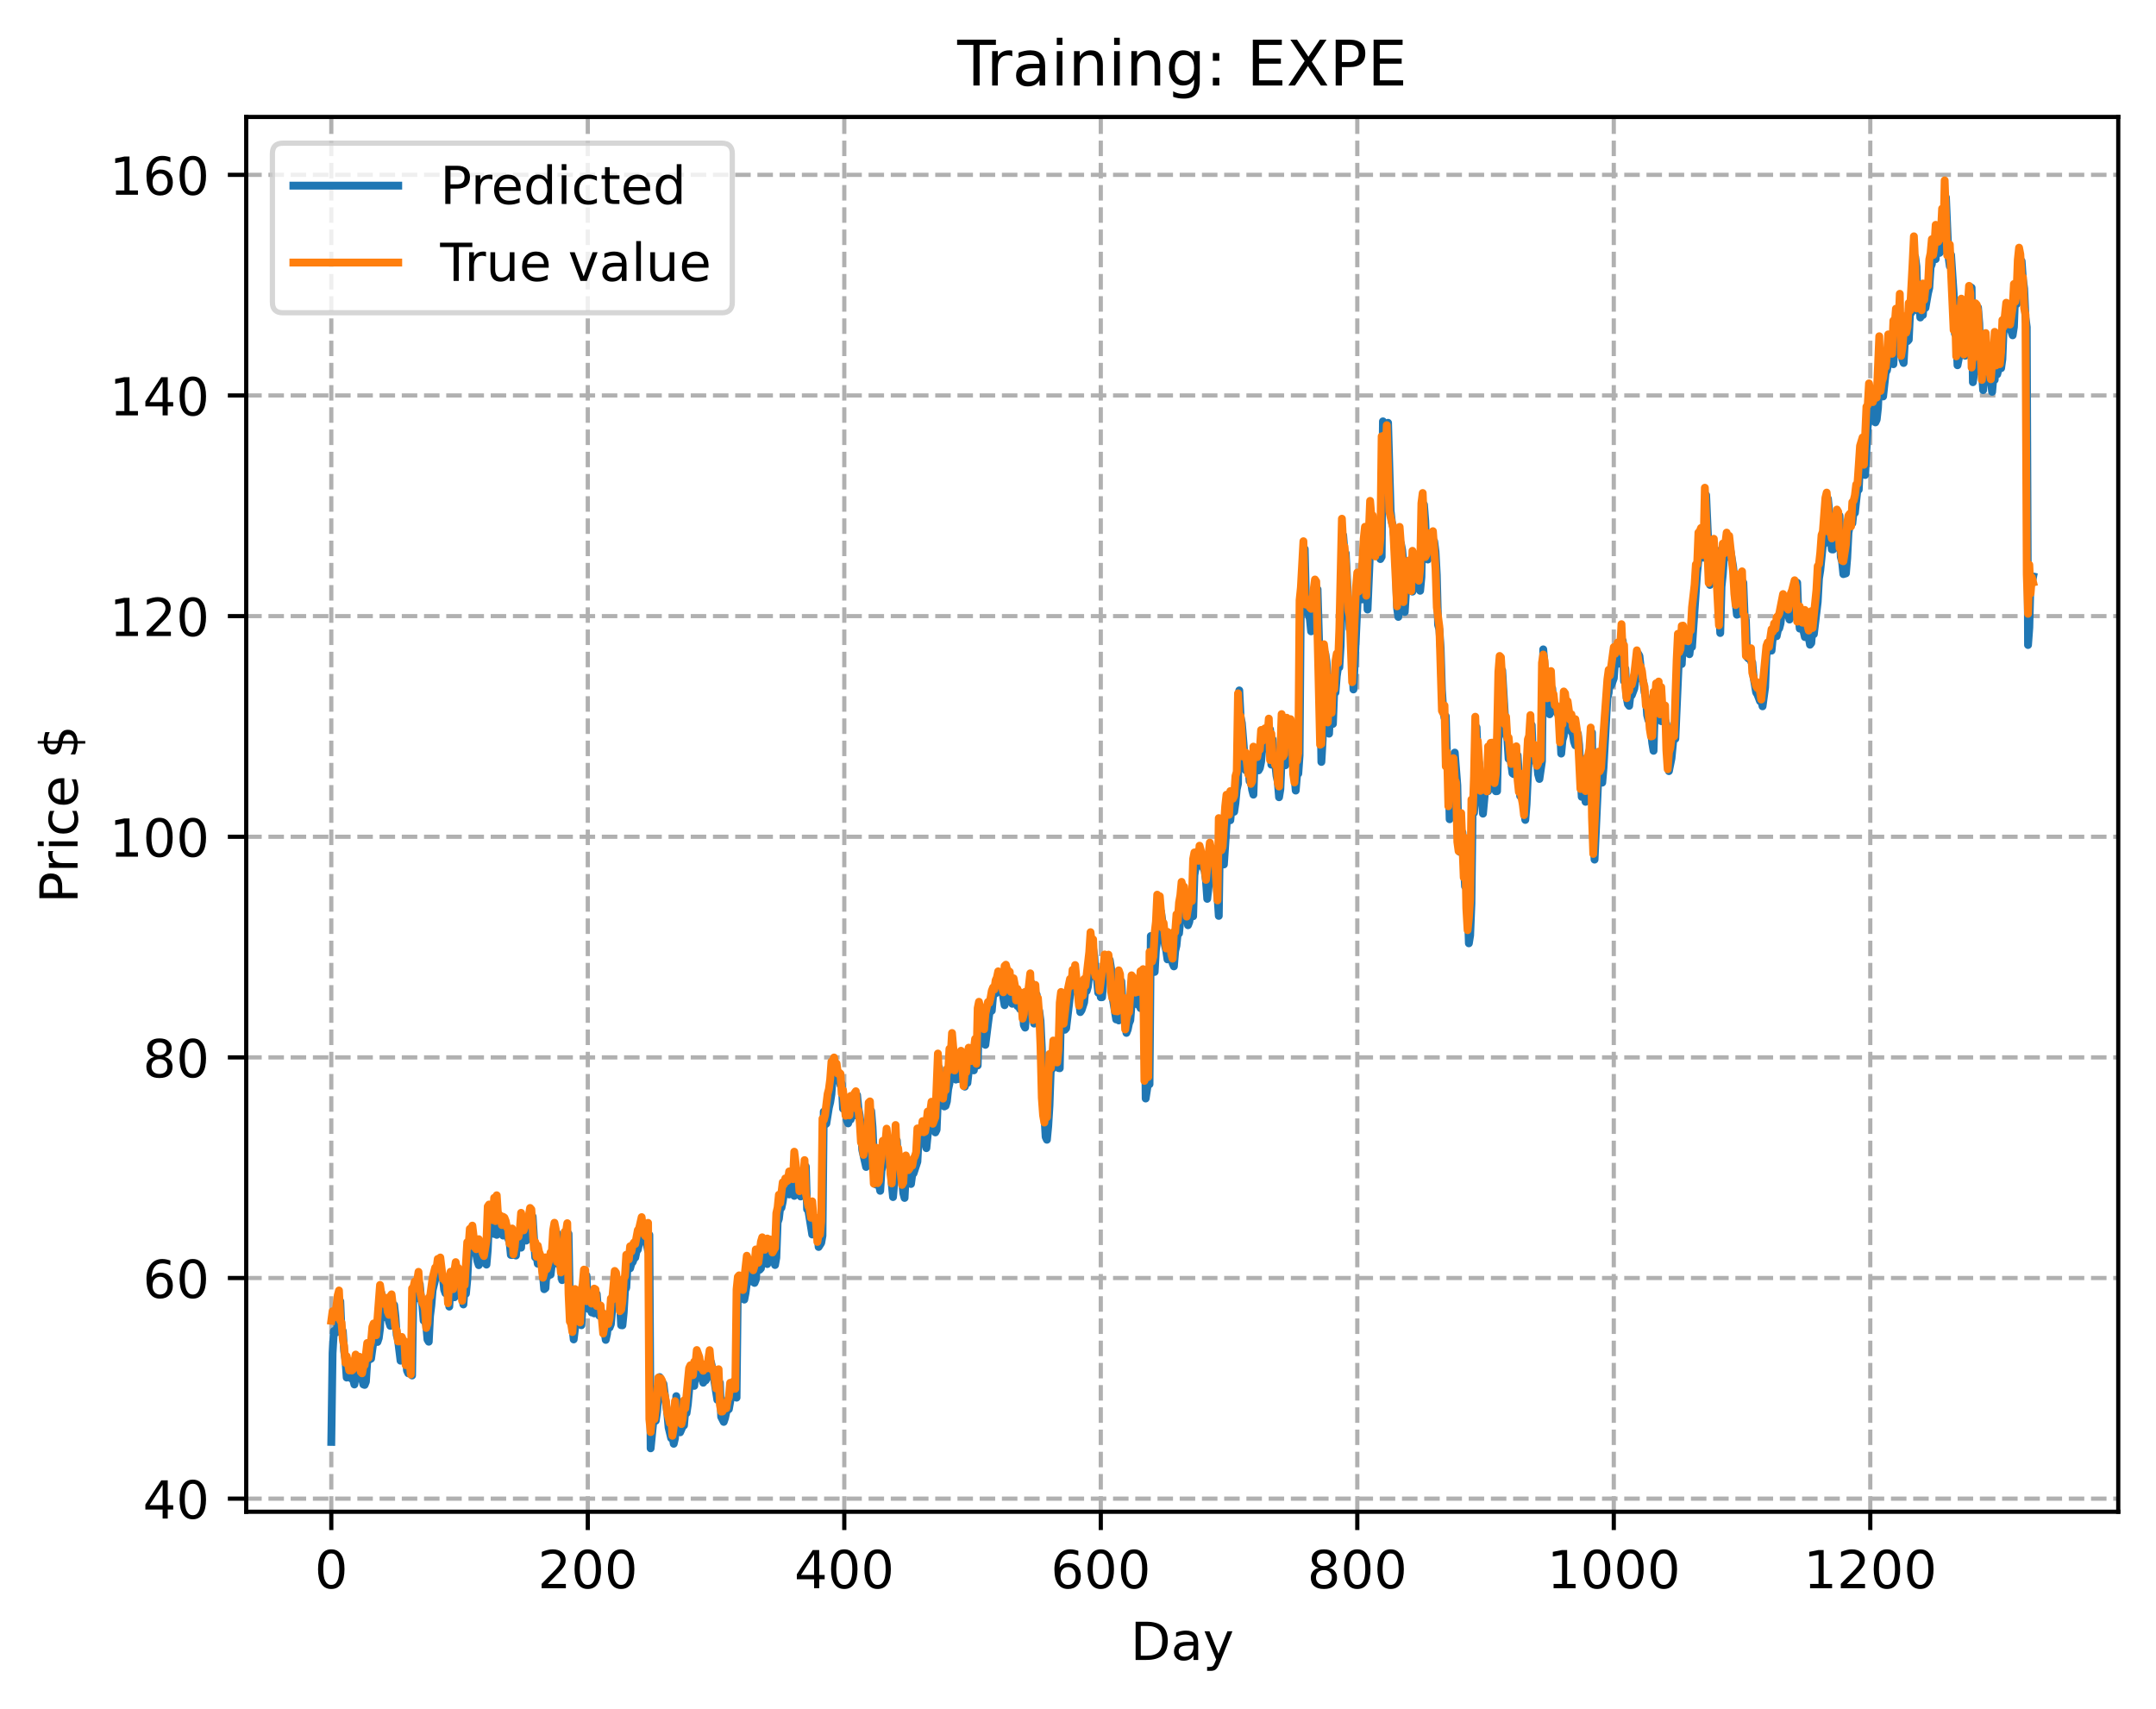 <?xml version="1.0" encoding="utf-8" standalone="no"?>
<!DOCTYPE svg PUBLIC "-//W3C//DTD SVG 1.1//EN"
  "http://www.w3.org/Graphics/SVG/1.1/DTD/svg11.dtd">
<!-- Created with matplotlib (https://matplotlib.org/) -->
<svg height="325.986pt" version="1.1" viewBox="0 0 411.286 325.986" width="411.286pt" xmlns="http://www.w3.org/2000/svg" xmlns:xlink="http://www.w3.org/1999/xlink">
 <defs>
  <style type="text/css">
*{stroke-linecap:butt;stroke-linejoin:round;}
  </style>
 </defs>
 <g id="figure_1">
  <g id="patch_1">
   <path d="M 0 325.986 
L 411.286 325.986 
L 411.286 0 
L 0 0 
z
" style="fill:#ffffff;"/>
  </g>
  <g id="axes_1">
   <g id="patch_2">
    <path d="M 46.966 288.43 
L 404.086 288.43 
L 404.086 22.318 
L 46.966 22.318 
z
" style="fill:#ffffff;"/>
   </g>
   <g id="matplotlib.axis_1">
    <g id="xtick_1">
     <g id="line2d_1">
      <path clip-path="url(#peb27b87aa3)" d="M 63.198 288.43 
L 63.198 22.318 
" style="fill:none;stroke:#b0b0b0;stroke-dasharray:2.96,1.28;stroke-dashoffset:0;stroke-width:0.8;"/>
     </g>
     <g id="line2d_2">
      <defs>
       <path d="M 0 0 
L 0 3.5 
" id="m605d1582b2" style="stroke:#000000;stroke-width:0.8;"/>
      </defs>
      <g>
       <use style="stroke:#000000;stroke-width:0.8;" x="63.198" xlink:href="#m605d1582b2" y="288.43"/>
      </g>
     </g>
     <g id="text_1">
      <!-- 0 -->
      <defs>
       <path d="M 31.781 66.406 
Q 24.172 66.406 20.328 58.906 
Q 16.5 51.422 16.5 36.375 
Q 16.5 21.391 20.328 13.891 
Q 24.172 6.391 31.781 6.391 
Q 39.453 6.391 43.281 13.891 
Q 47.125 21.391 47.125 36.375 
Q 47.125 51.422 43.281 58.906 
Q 39.453 66.406 31.781 66.406 
z
M 31.781 74.219 
Q 44.047 74.219 50.516 64.516 
Q 56.984 54.828 56.984 36.375 
Q 56.984 17.969 50.516 8.266 
Q 44.047 -1.422 31.781 -1.422 
Q 19.531 -1.422 13.062 8.266 
Q 6.594 17.969 6.594 36.375 
Q 6.594 54.828 13.062 64.516 
Q 19.531 74.219 31.781 74.219 
z
" id="DejaVuSans-48"/>
      </defs>
      <g transform="translate(60.017 303.029)scale(0.1 -0.1)">
       <use xlink:href="#DejaVuSans-48"/>
      </g>
     </g>
    </g>
    <g id="xtick_2">
     <g id="line2d_3">
      <path clip-path="url(#peb27b87aa3)" d="M 112.129 288.43 
L 112.129 22.318 
" style="fill:none;stroke:#b0b0b0;stroke-dasharray:2.96,1.28;stroke-dashoffset:0;stroke-width:0.8;"/>
     </g>
     <g id="line2d_4">
      <g>
       <use style="stroke:#000000;stroke-width:0.8;" x="112.129" xlink:href="#m605d1582b2" y="288.43"/>
      </g>
     </g>
     <g id="text_2">
      <!-- 200 -->
      <defs>
       <path d="M 19.188 8.297 
L 53.609 8.297 
L 53.609 0 
L 7.328 0 
L 7.328 8.297 
Q 12.938 14.109 22.625 23.891 
Q 32.328 33.688 34.812 36.531 
Q 39.547 41.844 41.422 45.531 
Q 43.312 49.219 43.312 52.781 
Q 43.312 58.594 39.234 62.25 
Q 35.156 65.922 28.609 65.922 
Q 23.969 65.922 18.812 64.312 
Q 13.672 62.703 7.812 59.422 
L 7.812 69.391 
Q 13.766 71.781 18.938 73 
Q 24.125 74.219 28.422 74.219 
Q 39.75 74.219 46.484 68.547 
Q 53.219 62.891 53.219 53.422 
Q 53.219 48.922 51.531 44.891 
Q 49.859 40.875 45.406 35.406 
Q 44.188 33.984 37.641 27.219 
Q 31.109 20.453 19.188 8.297 
z
" id="DejaVuSans-50"/>
      </defs>
      <g transform="translate(102.585 303.029)scale(0.1 -0.1)">
       <use xlink:href="#DejaVuSans-50"/>
       <use x="63.623" xlink:href="#DejaVuSans-48"/>
       <use x="127.246" xlink:href="#DejaVuSans-48"/>
      </g>
     </g>
    </g>
    <g id="xtick_3">
     <g id="line2d_5">
      <path clip-path="url(#peb27b87aa3)" d="M 161.06 288.43 
L 161.06 22.318 
" style="fill:none;stroke:#b0b0b0;stroke-dasharray:2.96,1.28;stroke-dashoffset:0;stroke-width:0.8;"/>
     </g>
     <g id="line2d_6">
      <g>
       <use style="stroke:#000000;stroke-width:0.8;" x="161.06" xlink:href="#m605d1582b2" y="288.43"/>
      </g>
     </g>
     <g id="text_3">
      <!-- 400 -->
      <defs>
       <path d="M 37.797 64.312 
L 12.891 25.391 
L 37.797 25.391 
z
M 35.203 72.906 
L 47.609 72.906 
L 47.609 25.391 
L 58.016 25.391 
L 58.016 17.188 
L 47.609 17.188 
L 47.609 0 
L 37.797 0 
L 37.797 17.188 
L 4.891 17.188 
L 4.891 26.703 
z
" id="DejaVuSans-52"/>
      </defs>
      <g transform="translate(151.516 303.029)scale(0.1 -0.1)">
       <use xlink:href="#DejaVuSans-52"/>
       <use x="63.623" xlink:href="#DejaVuSans-48"/>
       <use x="127.246" xlink:href="#DejaVuSans-48"/>
      </g>
     </g>
    </g>
    <g id="xtick_4">
     <g id="line2d_7">
      <path clip-path="url(#peb27b87aa3)" d="M 209.99 288.43 
L 209.99 22.318 
" style="fill:none;stroke:#b0b0b0;stroke-dasharray:2.96,1.28;stroke-dashoffset:0;stroke-width:0.8;"/>
     </g>
     <g id="line2d_8">
      <g>
       <use style="stroke:#000000;stroke-width:0.8;" x="209.99" xlink:href="#m605d1582b2" y="288.43"/>
      </g>
     </g>
     <g id="text_4">
      <!-- 600 -->
      <defs>
       <path d="M 33.016 40.375 
Q 26.375 40.375 22.484 35.828 
Q 18.609 31.297 18.609 23.391 
Q 18.609 15.531 22.484 10.953 
Q 26.375 6.391 33.016 6.391 
Q 39.656 6.391 43.531 10.953 
Q 47.406 15.531 47.406 23.391 
Q 47.406 31.297 43.531 35.828 
Q 39.656 40.375 33.016 40.375 
z
M 52.594 71.297 
L 52.594 62.312 
Q 48.875 64.062 45.094 64.984 
Q 41.312 65.922 37.594 65.922 
Q 27.828 65.922 22.672 59.328 
Q 17.531 52.734 16.797 39.406 
Q 19.672 43.656 24.016 45.922 
Q 28.375 48.188 33.594 48.188 
Q 44.578 48.188 50.953 41.516 
Q 57.328 34.859 57.328 23.391 
Q 57.328 12.156 50.688 5.359 
Q 44.047 -1.422 33.016 -1.422 
Q 20.359 -1.422 13.672 8.266 
Q 6.984 17.969 6.984 36.375 
Q 6.984 53.656 15.188 63.938 
Q 23.391 74.219 37.203 74.219 
Q 40.922 74.219 44.703 73.484 
Q 48.484 72.75 52.594 71.297 
z
" id="DejaVuSans-54"/>
      </defs>
      <g transform="translate(200.446 303.029)scale(0.1 -0.1)">
       <use xlink:href="#DejaVuSans-54"/>
       <use x="63.623" xlink:href="#DejaVuSans-48"/>
       <use x="127.246" xlink:href="#DejaVuSans-48"/>
      </g>
     </g>
    </g>
    <g id="xtick_5">
     <g id="line2d_9">
      <path clip-path="url(#peb27b87aa3)" d="M 258.921 288.43 
L 258.921 22.318 
" style="fill:none;stroke:#b0b0b0;stroke-dasharray:2.96,1.28;stroke-dashoffset:0;stroke-width:0.8;"/>
     </g>
     <g id="line2d_10">
      <g>
       <use style="stroke:#000000;stroke-width:0.8;" x="258.921" xlink:href="#m605d1582b2" y="288.43"/>
      </g>
     </g>
     <g id="text_5">
      <!-- 800 -->
      <defs>
       <path d="M 31.781 34.625 
Q 24.75 34.625 20.719 30.859 
Q 16.703 27.094 16.703 20.516 
Q 16.703 13.922 20.719 10.156 
Q 24.75 6.391 31.781 6.391 
Q 38.812 6.391 42.859 10.172 
Q 46.922 13.969 46.922 20.516 
Q 46.922 27.094 42.891 30.859 
Q 38.875 34.625 31.781 34.625 
z
M 21.922 38.812 
Q 15.578 40.375 12.031 44.719 
Q 8.5 49.078 8.5 55.328 
Q 8.5 64.062 14.719 69.141 
Q 20.953 74.219 31.781 74.219 
Q 42.672 74.219 48.875 69.141 
Q 55.078 64.062 55.078 55.328 
Q 55.078 49.078 51.531 44.719 
Q 48 40.375 41.703 38.812 
Q 48.828 37.156 52.797 32.312 
Q 56.781 27.484 56.781 20.516 
Q 56.781 9.906 50.312 4.234 
Q 43.844 -1.422 31.781 -1.422 
Q 19.734 -1.422 13.25 4.234 
Q 6.781 9.906 6.781 20.516 
Q 6.781 27.484 10.781 32.312 
Q 14.797 37.156 21.922 38.812 
z
M 18.312 54.391 
Q 18.312 48.734 21.844 45.562 
Q 25.391 42.391 31.781 42.391 
Q 38.141 42.391 41.719 45.562 
Q 45.312 48.734 45.312 54.391 
Q 45.312 60.062 41.719 63.234 
Q 38.141 66.406 31.781 66.406 
Q 25.391 66.406 21.844 63.234 
Q 18.312 60.062 18.312 54.391 
z
" id="DejaVuSans-56"/>
      </defs>
      <g transform="translate(249.377 303.029)scale(0.1 -0.1)">
       <use xlink:href="#DejaVuSans-56"/>
       <use x="63.623" xlink:href="#DejaVuSans-48"/>
       <use x="127.246" xlink:href="#DejaVuSans-48"/>
      </g>
     </g>
    </g>
    <g id="xtick_6">
     <g id="line2d_11">
      <path clip-path="url(#peb27b87aa3)" d="M 307.851 288.43 
L 307.851 22.318 
" style="fill:none;stroke:#b0b0b0;stroke-dasharray:2.96,1.28;stroke-dashoffset:0;stroke-width:0.8;"/>
     </g>
     <g id="line2d_12">
      <g>
       <use style="stroke:#000000;stroke-width:0.8;" x="307.851" xlink:href="#m605d1582b2" y="288.43"/>
      </g>
     </g>
     <g id="text_6">
      <!-- 1000 -->
      <defs>
       <path d="M 12.406 8.297 
L 28.516 8.297 
L 28.516 63.922 
L 10.984 60.406 
L 10.984 69.391 
L 28.422 72.906 
L 38.281 72.906 
L 38.281 8.297 
L 54.391 8.297 
L 54.391 0 
L 12.406 0 
z
" id="DejaVuSans-49"/>
      </defs>
      <g transform="translate(295.126 303.029)scale(0.1 -0.1)">
       <use xlink:href="#DejaVuSans-49"/>
       <use x="63.623" xlink:href="#DejaVuSans-48"/>
       <use x="127.246" xlink:href="#DejaVuSans-48"/>
       <use x="190.869" xlink:href="#DejaVuSans-48"/>
      </g>
     </g>
    </g>
    <g id="xtick_7">
     <g id="line2d_13">
      <path clip-path="url(#peb27b87aa3)" d="M 356.782 288.43 
L 356.782 22.318 
" style="fill:none;stroke:#b0b0b0;stroke-dasharray:2.96,1.28;stroke-dashoffset:0;stroke-width:0.8;"/>
     </g>
     <g id="line2d_14">
      <g>
       <use style="stroke:#000000;stroke-width:0.8;" x="356.782" xlink:href="#m605d1582b2" y="288.43"/>
      </g>
     </g>
     <g id="text_7">
      <!-- 1200 -->
      <g transform="translate(344.057 303.029)scale(0.1 -0.1)">
       <use xlink:href="#DejaVuSans-49"/>
       <use x="63.623" xlink:href="#DejaVuSans-50"/>
       <use x="127.246" xlink:href="#DejaVuSans-48"/>
       <use x="190.869" xlink:href="#DejaVuSans-48"/>
      </g>
     </g>
    </g>
    <g id="text_8">
     <!-- Day -->
     <defs>
      <path d="M 19.672 64.797 
L 19.672 8.109 
L 31.594 8.109 
Q 46.688 8.109 53.688 14.938 
Q 60.688 21.781 60.688 36.531 
Q 60.688 51.172 53.688 57.984 
Q 46.688 64.797 31.594 64.797 
z
M 9.812 72.906 
L 30.078 72.906 
Q 51.266 72.906 61.172 64.094 
Q 71.094 55.281 71.094 36.531 
Q 71.094 17.672 61.125 8.828 
Q 51.172 0 30.078 0 
L 9.812 0 
z
" id="DejaVuSans-68"/>
      <path d="M 34.281 27.484 
Q 23.391 27.484 19.188 25 
Q 14.984 22.516 14.984 16.5 
Q 14.984 11.719 18.141 8.906 
Q 21.297 6.109 26.703 6.109 
Q 34.188 6.109 38.703 11.406 
Q 43.219 16.703 43.219 25.484 
L 43.219 27.484 
z
M 52.203 31.203 
L 52.203 0 
L 43.219 0 
L 43.219 8.297 
Q 40.141 3.328 35.547 0.953 
Q 30.953 -1.422 24.312 -1.422 
Q 15.922 -1.422 10.953 3.297 
Q 6 8.016 6 15.922 
Q 6 25.141 12.172 29.828 
Q 18.359 34.516 30.609 34.516 
L 43.219 34.516 
L 43.219 35.406 
Q 43.219 41.609 39.141 45 
Q 35.062 48.391 27.688 48.391 
Q 23 48.391 18.547 47.266 
Q 14.109 46.141 10.016 43.891 
L 10.016 52.203 
Q 14.938 54.109 19.578 55.047 
Q 24.219 56 28.609 56 
Q 40.484 56 46.344 49.844 
Q 52.203 43.703 52.203 31.203 
z
" id="DejaVuSans-97"/>
      <path d="M 32.172 -5.078 
Q 28.375 -14.844 24.75 -17.812 
Q 21.141 -20.797 15.094 -20.797 
L 7.906 -20.797 
L 7.906 -13.281 
L 13.188 -13.281 
Q 16.891 -13.281 18.938 -11.516 
Q 21 -9.766 23.484 -3.219 
L 25.094 0.875 
L 2.984 54.688 
L 12.5 54.688 
L 29.594 11.922 
L 46.688 54.688 
L 56.203 54.688 
z
" id="DejaVuSans-121"/>
     </defs>
     <g transform="translate(215.652 316.707)scale(0.1 -0.1)">
      <use xlink:href="#DejaVuSans-68"/>
      <use x="77.002" xlink:href="#DejaVuSans-97"/>
      <use x="138.281" xlink:href="#DejaVuSans-121"/>
     </g>
    </g>
   </g>
   <g id="matplotlib.axis_2">
    <g id="ytick_1">
     <g id="line2d_15">
      <path clip-path="url(#peb27b87aa3)" d="M 46.966 285.93 
L 404.086 285.93 
" style="fill:none;stroke:#b0b0b0;stroke-dasharray:2.96,1.28;stroke-dashoffset:0;stroke-width:0.8;"/>
     </g>
     <g id="line2d_16">
      <defs>
       <path d="M 0 0 
L -3.5 0 
" id="mf7b77d7fc0" style="stroke:#000000;stroke-width:0.8;"/>
      </defs>
      <g>
       <use style="stroke:#000000;stroke-width:0.8;" x="46.966" xlink:href="#mf7b77d7fc0" y="285.93"/>
      </g>
     </g>
     <g id="text_9">
      <!-- 40 -->
      <g transform="translate(27.241 289.729)scale(0.1 -0.1)">
       <use xlink:href="#DejaVuSans-52"/>
       <use x="63.623" xlink:href="#DejaVuSans-48"/>
      </g>
     </g>
    </g>
    <g id="ytick_2">
     <g id="line2d_17">
      <path clip-path="url(#peb27b87aa3)" d="M 46.966 243.835 
L 404.086 243.835 
" style="fill:none;stroke:#b0b0b0;stroke-dasharray:2.96,1.28;stroke-dashoffset:0;stroke-width:0.8;"/>
     </g>
     <g id="line2d_18">
      <g>
       <use style="stroke:#000000;stroke-width:0.8;" x="46.966" xlink:href="#mf7b77d7fc0" y="243.835"/>
      </g>
     </g>
     <g id="text_10">
      <!-- 60 -->
      <g transform="translate(27.241 247.634)scale(0.1 -0.1)">
       <use xlink:href="#DejaVuSans-54"/>
       <use x="63.623" xlink:href="#DejaVuSans-48"/>
      </g>
     </g>
    </g>
    <g id="ytick_3">
     <g id="line2d_19">
      <path clip-path="url(#peb27b87aa3)" d="M 46.966 201.741 
L 404.086 201.741 
" style="fill:none;stroke:#b0b0b0;stroke-dasharray:2.96,1.28;stroke-dashoffset:0;stroke-width:0.8;"/>
     </g>
     <g id="line2d_20">
      <g>
       <use style="stroke:#000000;stroke-width:0.8;" x="46.966" xlink:href="#mf7b77d7fc0" y="201.741"/>
      </g>
     </g>
     <g id="text_11">
      <!-- 80 -->
      <g transform="translate(27.241 205.54)scale(0.1 -0.1)">
       <use xlink:href="#DejaVuSans-56"/>
       <use x="63.623" xlink:href="#DejaVuSans-48"/>
      </g>
     </g>
    </g>
    <g id="ytick_4">
     <g id="line2d_21">
      <path clip-path="url(#peb27b87aa3)" d="M 46.966 159.646 
L 404.086 159.646 
" style="fill:none;stroke:#b0b0b0;stroke-dasharray:2.96,1.28;stroke-dashoffset:0;stroke-width:0.8;"/>
     </g>
     <g id="line2d_22">
      <g>
       <use style="stroke:#000000;stroke-width:0.8;" x="46.966" xlink:href="#mf7b77d7fc0" y="159.646"/>
      </g>
     </g>
     <g id="text_12">
      <!-- 100 -->
      <g transform="translate(20.878 163.445)scale(0.1 -0.1)">
       <use xlink:href="#DejaVuSans-49"/>
       <use x="63.623" xlink:href="#DejaVuSans-48"/>
       <use x="127.246" xlink:href="#DejaVuSans-48"/>
      </g>
     </g>
    </g>
    <g id="ytick_5">
     <g id="line2d_23">
      <path clip-path="url(#peb27b87aa3)" d="M 46.966 117.551 
L 404.086 117.551 
" style="fill:none;stroke:#b0b0b0;stroke-dasharray:2.96,1.28;stroke-dashoffset:0;stroke-width:0.8;"/>
     </g>
     <g id="line2d_24">
      <g>
       <use style="stroke:#000000;stroke-width:0.8;" x="46.966" xlink:href="#mf7b77d7fc0" y="117.551"/>
      </g>
     </g>
     <g id="text_13">
      <!-- 120 -->
      <g transform="translate(20.878 121.35)scale(0.1 -0.1)">
       <use xlink:href="#DejaVuSans-49"/>
       <use x="63.623" xlink:href="#DejaVuSans-50"/>
       <use x="127.246" xlink:href="#DejaVuSans-48"/>
      </g>
     </g>
    </g>
    <g id="ytick_6">
     <g id="line2d_25">
      <path clip-path="url(#peb27b87aa3)" d="M 46.966 75.456 
L 404.086 75.456 
" style="fill:none;stroke:#b0b0b0;stroke-dasharray:2.96,1.28;stroke-dashoffset:0;stroke-width:0.8;"/>
     </g>
     <g id="line2d_26">
      <g>
       <use style="stroke:#000000;stroke-width:0.8;" x="46.966" xlink:href="#mf7b77d7fc0" y="75.456"/>
      </g>
     </g>
     <g id="text_14">
      <!-- 140 -->
      <g transform="translate(20.878 79.256)scale(0.1 -0.1)">
       <use xlink:href="#DejaVuSans-49"/>
       <use x="63.623" xlink:href="#DejaVuSans-52"/>
       <use x="127.246" xlink:href="#DejaVuSans-48"/>
      </g>
     </g>
    </g>
    <g id="ytick_7">
     <g id="line2d_27">
      <path clip-path="url(#peb27b87aa3)" d="M 46.966 33.362 
L 404.086 33.362 
" style="fill:none;stroke:#b0b0b0;stroke-dasharray:2.96,1.28;stroke-dashoffset:0;stroke-width:0.8;"/>
     </g>
     <g id="line2d_28">
      <g>
       <use style="stroke:#000000;stroke-width:0.8;" x="46.966" xlink:href="#mf7b77d7fc0" y="33.362"/>
      </g>
     </g>
     <g id="text_15">
      <!-- 160 -->
      <g transform="translate(20.878 37.161)scale(0.1 -0.1)">
       <use xlink:href="#DejaVuSans-49"/>
       <use x="63.623" xlink:href="#DejaVuSans-54"/>
       <use x="127.246" xlink:href="#DejaVuSans-48"/>
      </g>
     </g>
    </g>
    <g id="text_16">
     <!-- Price $ -->
     <defs>
      <path d="M 19.672 64.797 
L 19.672 37.406 
L 32.078 37.406 
Q 38.969 37.406 42.719 40.969 
Q 46.484 44.531 46.484 51.125 
Q 46.484 57.672 42.719 61.234 
Q 38.969 64.797 32.078 64.797 
z
M 9.812 72.906 
L 32.078 72.906 
Q 44.344 72.906 50.609 67.359 
Q 56.891 61.812 56.891 51.125 
Q 56.891 40.328 50.609 34.812 
Q 44.344 29.297 32.078 29.297 
L 19.672 29.297 
L 19.672 0 
L 9.812 0 
z
" id="DejaVuSans-80"/>
      <path d="M 41.109 46.297 
Q 39.594 47.172 37.812 47.578 
Q 36.031 48 33.891 48 
Q 26.266 48 22.188 43.047 
Q 18.109 38.094 18.109 28.812 
L 18.109 0 
L 9.078 0 
L 9.078 54.688 
L 18.109 54.688 
L 18.109 46.188 
Q 20.953 51.172 25.484 53.578 
Q 30.031 56 36.531 56 
Q 37.453 56 38.578 55.875 
Q 39.703 55.766 41.062 55.516 
z
" id="DejaVuSans-114"/>
      <path d="M 9.422 54.688 
L 18.406 54.688 
L 18.406 0 
L 9.422 0 
z
M 9.422 75.984 
L 18.406 75.984 
L 18.406 64.594 
L 9.422 64.594 
z
" id="DejaVuSans-105"/>
      <path d="M 48.781 52.594 
L 48.781 44.188 
Q 44.969 46.297 41.141 47.344 
Q 37.312 48.391 33.406 48.391 
Q 24.656 48.391 19.812 42.844 
Q 14.984 37.312 14.984 27.297 
Q 14.984 17.281 19.812 11.734 
Q 24.656 6.203 33.406 6.203 
Q 37.312 6.203 41.141 7.25 
Q 44.969 8.297 48.781 10.406 
L 48.781 2.094 
Q 45.016 0.344 40.984 -0.531 
Q 36.969 -1.422 32.422 -1.422 
Q 20.062 -1.422 12.781 6.344 
Q 5.516 14.109 5.516 27.297 
Q 5.516 40.672 12.859 48.328 
Q 20.219 56 33.016 56 
Q 37.156 56 41.109 55.141 
Q 45.062 54.297 48.781 52.594 
z
" id="DejaVuSans-99"/>
      <path d="M 56.203 29.594 
L 56.203 25.203 
L 14.891 25.203 
Q 15.484 15.922 20.484 11.062 
Q 25.484 6.203 34.422 6.203 
Q 39.594 6.203 44.453 7.469 
Q 49.312 8.734 54.109 11.281 
L 54.109 2.781 
Q 49.266 0.734 44.188 -0.344 
Q 39.109 -1.422 33.891 -1.422 
Q 20.797 -1.422 13.156 6.188 
Q 5.516 13.812 5.516 26.812 
Q 5.516 40.234 12.766 48.109 
Q 20.016 56 32.328 56 
Q 43.359 56 49.781 48.891 
Q 56.203 41.797 56.203 29.594 
z
M 47.219 32.234 
Q 47.125 39.594 43.094 43.984 
Q 39.062 48.391 32.422 48.391 
Q 24.906 48.391 20.391 44.141 
Q 15.875 39.891 15.188 32.172 
z
" id="DejaVuSans-101"/>
      <path id="DejaVuSans-32"/>
      <path d="M 33.797 -14.703 
L 28.906 -14.703 
L 28.859 0 
Q 23.734 0.094 18.609 1.188 
Q 13.484 2.297 8.297 4.5 
L 8.297 13.281 
Q 13.281 10.156 18.375 8.562 
Q 23.484 6.984 28.906 6.938 
L 28.906 29.203 
Q 18.109 30.953 13.203 35.156 
Q 8.297 39.359 8.297 46.688 
Q 8.297 54.641 13.625 59.219 
Q 18.953 63.812 28.906 64.5 
L 28.906 75.984 
L 33.797 75.984 
L 33.797 64.656 
Q 38.328 64.453 42.578 63.688 
Q 46.828 62.938 50.875 61.625 
L 50.875 53.078 
Q 46.828 55.125 42.547 56.25 
Q 38.281 57.375 33.797 57.562 
L 33.797 36.719 
Q 44.875 35.016 50.094 30.609 
Q 55.328 26.219 55.328 18.609 
Q 55.328 10.359 49.781 5.594 
Q 44.234 0.828 33.797 0.094 
z
M 28.906 37.594 
L 28.906 57.625 
Q 23.25 56.984 20.266 54.391 
Q 17.281 51.812 17.281 47.516 
Q 17.281 43.312 20.031 40.969 
Q 22.797 38.625 28.906 37.594 
z
M 33.797 28.219 
L 33.797 7.078 
Q 39.984 7.906 43.141 10.594 
Q 46.297 13.281 46.297 17.672 
Q 46.297 21.969 43.281 24.5 
Q 40.281 27.047 33.797 28.219 
z
" id="DejaVuSans-36"/>
     </defs>
     <g transform="translate(14.798 172.342)rotate(-90)scale(0.1 -0.1)">
      <use xlink:href="#DejaVuSans-80"/>
      <use x="58.553" xlink:href="#DejaVuSans-114"/>
      <use x="99.666" xlink:href="#DejaVuSans-105"/>
      <use x="127.449" xlink:href="#DejaVuSans-99"/>
      <use x="182.43" xlink:href="#DejaVuSans-101"/>
      <use x="243.953" xlink:href="#DejaVuSans-32"/>
      <use x="275.74" xlink:href="#DejaVuSans-36"/>
     </g>
    </g>
   </g>
   <g id="line2d_29">
    <path clip-path="url(#peb27b87aa3)" d="M 63.198 275.108 
L 63.443 258.159 
L 63.688 253.947 
L 63.932 253.917 
L 64.177 254.22 
L 64.666 249.831 
L 64.911 248.278 
L 65.156 254.063 
L 65.4 253.978 
L 65.645 257.792 
L 65.89 259.365 
L 66.134 262.834 
L 66.379 262.564 
L 67.113 263.075 
L 67.357 263.164 
L 67.602 264.155 
L 68.091 260.679 
L 68.336 260.809 
L 68.581 260.702 
L 68.825 260.146 
L 69.07 263.114 
L 69.315 264.144 
L 69.559 264.235 
L 69.804 263.629 
L 70.049 259.807 
L 70.293 257.923 
L 70.538 259.365 
L 70.783 259.233 
L 71.517 253.934 
L 72.006 256.043 
L 72.251 255.317 
L 72.495 253.459 
L 72.74 246.662 
L 72.984 248.76 
L 73.229 249.725 
L 73.474 251.332 
L 73.718 251.196 
L 73.963 250.773 
L 74.208 252.219 
L 74.452 252.964 
L 74.942 249.371 
L 75.186 248.981 
L 75.431 251.167 
L 75.676 254.725 
L 75.92 255.611 
L 76.41 259.617 
L 76.899 256.755 
L 77.144 255.965 
L 77.388 256.367 
L 77.633 261.481 
L 77.878 262.019 
L 78.122 259.633 
L 78.367 260.266 
L 78.611 262.436 
L 78.856 245.752 
L 79.101 247.886 
L 79.59 245.737 
L 79.835 246.581 
L 80.079 245.011 
L 80.324 247.831 
L 80.569 249.055 
L 80.813 251.97 
L 81.058 251.939 
L 81.303 252.82 
L 81.547 255.582 
L 81.792 255.992 
L 82.037 251.086 
L 82.281 249.112 
L 82.526 246.184 
L 83.26 243.154 
L 83.505 242.465 
L 83.749 242.911 
L 83.994 241.998 
L 84.483 243.835 
L 84.728 246.069 
L 84.972 246.743 
L 85.217 246.603 
L 85.462 246.211 
L 85.706 249.297 
L 85.951 245.176 
L 86.196 244.964 
L 86.685 247.522 
L 87.174 243.724 
L 87.419 243.284 
L 87.664 244.248 
L 87.908 246.221 
L 88.153 247.172 
L 88.398 248.884 
L 88.642 245.804 
L 88.887 246.834 
L 89.132 244.25 
L 89.376 239.627 
L 89.621 238.965 
L 89.866 237.354 
L 90.11 237.142 
L 90.355 237.325 
L 90.599 237.926 
L 91.089 240.679 
L 91.333 241.39 
L 91.578 239.573 
L 91.823 239.11 
L 92.067 239.75 
L 92.312 239.939 
L 92.557 241.008 
L 92.801 241.282 
L 93.046 238.446 
L 93.291 232.776 
L 93.78 231.641 
L 94.269 235.438 
L 94.514 232.335 
L 94.759 235.604 
L 95.003 231.514 
L 95.493 235.35 
L 95.737 235.1 
L 95.982 235.745 
L 96.471 234.008 
L 96.96 236.375 
L 97.205 236.94 
L 97.45 239.43 
L 97.694 239.457 
L 97.939 237.016 
L 98.184 239.46 
L 98.428 239.547 
L 98.673 236.656 
L 98.918 236.451 
L 99.162 237.596 
L 99.407 238.049 
L 99.652 234 
L 99.896 234.669 
L 100.386 236.704 
L 100.63 236.176 
L 100.875 234.745 
L 101.12 234.322 
L 101.364 232.748 
L 101.609 232.114 
L 102.098 239.897 
L 102.343 239.552 
L 102.587 241.116 
L 102.832 240.038 
L 103.077 239.891 
L 103.321 240.321 
L 103.811 245.971 
L 104.055 245.774 
L 104.3 242.072 
L 104.545 242.951 
L 104.789 243.293 
L 105.034 243.194 
L 105.279 241.157 
L 105.523 240.467 
L 105.768 236.295 
L 106.013 234.909 
L 106.257 235.269 
L 106.502 241.222 
L 106.747 239.819 
L 107.236 244.242 
L 107.481 243.36 
L 107.97 237.341 
L 108.459 235.396 
L 108.704 248.351 
L 108.948 252.035 
L 109.193 253.107 
L 109.438 255.556 
L 109.682 253.556 
L 109.927 248.526 
L 110.172 248.55 
L 110.416 250.69 
L 110.661 251.56 
L 110.906 252.852 
L 111.15 248.776 
L 111.395 247.827 
L 111.64 244.523 
L 111.884 243.367 
L 112.129 248.856 
L 112.374 249.805 
L 112.618 249.306 
L 112.863 250.413 
L 113.108 250.284 
L 113.352 250.586 
L 113.842 246.902 
L 114.086 250.054 
L 114.331 251.034 
L 114.82 250.387 
L 115.554 255.647 
L 115.799 254.525 
L 116.043 252.33 
L 116.288 253.297 
L 116.533 252.654 
L 116.777 249.945 
L 117.022 249.403 
L 117.267 248.27 
L 117.511 245.12 
L 117.756 244.529 
L 118.245 248.393 
L 118.49 252.846 
L 118.735 252.867 
L 118.979 250.431 
L 119.224 246.194 
L 119.469 245.705 
L 119.713 241.429 
L 119.958 241.16 
L 120.203 241.993 
L 120.447 241.082 
L 120.692 240.811 
L 120.936 240.119 
L 121.181 239.94 
L 121.426 238.727 
L 121.67 238.432 
L 122.649 233.78 
L 123.628 238.671 
L 123.872 235.598 
L 124.117 276.334 
L 124.606 271.402 
L 124.851 270.609 
L 125.096 271.074 
L 125.34 269.441 
L 125.83 262.735 
L 126.319 264.356 
L 126.563 264.021 
L 127.053 267.948 
L 127.297 269.641 
L 127.542 272.359 
L 128.031 274.392 
L 128.276 273.952 
L 128.521 275.467 
L 128.765 274.409 
L 129.01 266.378 
L 129.255 269.84 
L 129.744 273.284 
L 130.233 272.149 
L 130.478 271.975 
L 130.723 269.173 
L 130.967 269.624 
L 131.212 267.964 
L 131.701 262.611 
L 131.946 262.319 
L 132.191 262.967 
L 132.435 264.419 
L 132.68 261.567 
L 132.924 260.734 
L 133.414 260.371 
L 133.658 260.707 
L 133.903 263.058 
L 134.148 263.819 
L 134.392 263.465 
L 134.637 263.362 
L 134.882 262.795 
L 135.126 262.561 
L 135.371 261.495 
L 135.616 259.85 
L 135.86 260.878 
L 136.839 267.081 
L 137.084 264.889 
L 137.328 263.826 
L 137.573 270.323 
L 138.062 271.29 
L 138.307 270.568 
L 138.551 269.438 
L 138.796 269.024 
L 139.041 268.868 
L 139.775 264.713 
L 140.019 266.101 
L 140.264 266.223 
L 140.509 266.668 
L 140.753 245.332 
L 140.998 246.423 
L 141.243 246.316 
L 141.487 246.637 
L 141.977 247.957 
L 142.221 246.716 
L 142.711 242.85 
L 142.955 242.479 
L 143.2 243.817 
L 143.445 244.516 
L 143.689 243.459 
L 143.934 244.774 
L 144.178 244.179 
L 144.423 241.272 
L 144.668 241.155 
L 144.912 242.269 
L 145.157 242 
L 145.402 239.267 
L 145.646 237.965 
L 146.38 241.176 
L 146.87 237.736 
L 147.114 238.449 
L 147.359 238.224 
L 147.604 240.425 
L 147.848 241.36 
L 148.093 239.974 
L 148.338 233.254 
L 148.582 232.558 
L 148.827 230.458 
L 149.072 230.439 
L 149.316 229.286 
L 149.561 227.596 
L 150.05 227.463 
L 150.295 227.207 
L 150.539 227.895 
L 150.784 226.068 
L 151.029 226.45 
L 151.273 226.522 
L 151.518 228.165 
L 151.763 224.354 
L 152.007 224.549 
L 152.741 228.282 
L 153.231 225.267 
L 153.475 226.671 
L 153.72 222.562 
L 153.965 230.732 
L 154.209 230.985 
L 154.943 235.541 
L 155.188 233.352 
L 155.433 234.855 
L 155.677 234.367 
L 155.922 234.904 
L 156.166 237.916 
L 156.656 237.14 
L 156.9 235.762 
L 157.145 212.091 
L 157.39 214.59 
L 157.634 214.385 
L 158.124 211.318 
L 158.368 210.321 
L 158.613 208.764 
L 158.858 205.149 
L 159.102 204.987 
L 159.347 202.704 
L 160.326 207.025 
L 160.57 206.793 
L 160.815 211.535 
L 161.06 210.702 
L 161.304 211.913 
L 161.549 213.77 
L 161.794 214.335 
L 162.038 213.568 
L 162.283 213.588 
L 162.527 212.404 
L 162.772 212.287 
L 163.017 212.814 
L 163.261 210.036 
L 163.506 208.933 
L 163.751 211.451 
L 163.995 212.772 
L 164.24 215.055 
L 164.485 219.402 
L 165.219 222.651 
L 165.708 218.797 
L 165.953 212.54 
L 166.197 211.975 
L 166.442 214.987 
L 166.931 225.915 
L 167.176 226.025 
L 167.421 222.217 
L 167.665 225.952 
L 167.91 227.208 
L 168.154 223.286 
L 168.399 222.525 
L 168.644 219.177 
L 169.133 218.82 
L 169.378 217.544 
L 169.867 220.019 
L 170.112 225.863 
L 170.356 228.396 
L 170.601 225.537 
L 170.846 224.219 
L 171.09 217.615 
L 171.335 222.287 
L 171.58 221.612 
L 171.824 222.422 
L 172.314 227.646 
L 172.558 228.561 
L 172.803 223.794 
L 173.048 222.455 
L 173.292 222.26 
L 173.537 225.145 
L 173.782 225.904 
L 174.026 224.074 
L 174.271 223.876 
L 175.005 221.634 
L 175.249 217.041 
L 175.494 217.553 
L 175.983 217.386 
L 176.228 216.836 
L 176.717 219.063 
L 177.207 214.215 
L 177.451 214.145 
L 177.696 214.318 
L 177.941 212.521 
L 178.185 215.161 
L 178.43 216.059 
L 178.675 215.561 
L 179.164 203.723 
L 179.409 207.016 
L 179.898 207.499 
L 180.142 211.11 
L 180.387 210.982 
L 180.632 210.15 
L 180.876 207.822 
L 181.121 206.732 
L 181.366 202.802 
L 181.61 202.841 
L 181.855 200.202 
L 182.1 202.081 
L 182.344 205.978 
L 182.589 204.396 
L 182.834 205.877 
L 183.078 205.321 
L 183.568 202.131 
L 183.812 202.879 
L 184.057 207.329 
L 184.302 206.508 
L 184.546 206.626 
L 185.036 202.317 
L 185.28 203.505 
L 185.77 204.221 
L 186.259 200.194 
L 186.503 203.293 
L 186.748 193.61 
L 186.993 193.348 
L 187.237 193.793 
L 187.971 199.353 
L 188.461 195.407 
L 188.705 193.562 
L 188.95 192.771 
L 189.195 192.841 
L 189.439 190.051 
L 189.684 189.37 
L 189.929 189.547 
L 190.173 189.317 
L 190.418 188.892 
L 190.663 187.065 
L 190.907 186.841 
L 191.397 190.374 
L 191.641 191.787 
L 191.886 188.606 
L 192.13 187.058 
L 192.375 186.559 
L 192.864 188.072 
L 193.109 191.52 
L 193.598 189.579 
L 193.843 189.29 
L 194.088 191.949 
L 194.332 191.78 
L 194.577 192.523 
L 194.822 191.878 
L 195.066 191.876 
L 195.311 195.596 
L 195.556 196.064 
L 195.8 192.485 
L 196.045 193.371 
L 196.29 191.703 
L 196.534 190.919 
L 196.779 187.55 
L 197.268 195.295 
L 197.758 189.768 
L 198.002 192.746 
L 198.247 192.864 
L 198.491 194.761 
L 198.736 199.951 
L 198.981 208.466 
L 199.47 216.923 
L 199.715 217.46 
L 199.959 214.904 
L 200.204 210.938 
L 200.449 203.928 
L 200.693 203.994 
L 201.183 200.693 
L 201.427 202.75 
L 201.672 202.903 
L 201.917 203.776 
L 202.161 203.815 
L 202.406 192.826 
L 202.651 191.575 
L 202.895 195.542 
L 203.14 196.469 
L 203.385 196.195 
L 204.118 190.006 
L 204.363 188.909 
L 204.608 189.04 
L 204.852 188.012 
L 205.097 188.89 
L 205.342 187.522 
L 205.586 188.599 
L 206.076 193.104 
L 206.32 192.746 
L 206.81 191.241 
L 207.054 188.732 
L 207.299 189.089 
L 207.544 188.197 
L 208.033 183.616 
L 208.278 179.314 
L 208.767 182.6 
L 209.012 186.485 
L 209.256 186.825 
L 209.501 189.42 
L 209.746 188.082 
L 209.99 190.276 
L 210.235 190.267 
L 210.479 187.306 
L 210.724 186.148 
L 210.969 183.064 
L 211.213 182.757 
L 211.458 183.972 
L 211.703 183.176 
L 211.947 184.756 
L 212.192 189.989 
L 212.926 194.504 
L 213.171 194.285 
L 213.415 194.693 
L 213.66 187.921 
L 213.905 187.214 
L 214.149 191.573 
L 214.394 192.141 
L 214.639 193.863 
L 214.883 197.072 
L 215.128 196.451 
L 215.373 195.252 
L 215.617 194.675 
L 216.106 188.498 
L 216.351 187.53 
L 216.84 190.797 
L 217.085 191.708 
L 217.33 191.559 
L 217.574 192.351 
L 217.819 188.687 
L 218.308 186.556 
L 218.553 209.592 
L 219.042 206.346 
L 219.287 206.87 
L 219.532 178.585 
L 220.021 184.342 
L 220.266 185.44 
L 220.51 181.213 
L 220.755 179.449 
L 221 174.24 
L 221.244 174.013 
L 221.489 173.961 
L 221.734 175.789 
L 222.223 180.327 
L 222.467 181.355 
L 222.712 183.053 
L 222.957 180.892 
L 223.201 182.322 
L 223.446 182.339 
L 223.691 183.808 
L 223.935 184.383 
L 224.18 181.472 
L 224.425 180.423 
L 224.669 177.993 
L 224.914 178.09 
L 225.648 170.565 
L 225.893 170.449 
L 226.137 171.41 
L 226.382 173.329 
L 226.627 176.528 
L 226.871 175.896 
L 227.361 172.861 
L 227.605 174.822 
L 227.85 166.979 
L 228.339 164.006 
L 228.584 163.969 
L 228.828 165.159 
L 229.073 163.611 
L 229.318 163.655 
L 229.562 165.63 
L 229.807 166.162 
L 230.052 168.002 
L 230.296 171.498 
L 231.275 162.702 
L 231.52 162.682 
L 231.764 163.363 
L 232.498 174.752 
L 232.743 157.949 
L 232.988 159.895 
L 233.232 164.049 
L 233.477 164.934 
L 234.211 153.987 
L 234.455 154.922 
L 234.7 156.505 
L 234.945 153.8 
L 235.189 153.979 
L 235.434 154.881 
L 235.679 153.19 
L 235.923 150.597 
L 236.168 149.52 
L 236.413 131.726 
L 236.657 136.742 
L 236.902 137.957 
L 237.636 146.962 
L 237.881 146.611 
L 238.125 145.693 
L 238.37 149.041 
L 238.615 148.812 
L 238.859 150.702 
L 239.104 151.618 
L 239.349 144.696 
L 239.593 143.96 
L 240.082 146.992 
L 240.327 146.564 
L 240.572 145.355 
L 240.816 142.622 
L 241.061 142.95 
L 241.306 140.479 
L 241.55 140.281 
L 242.04 141.644 
L 242.284 139.165 
L 242.529 145.894 
L 242.774 141.07 
L 243.018 144.258 
L 243.263 145.744 
L 243.508 148.015 
L 243.752 149.128 
L 243.997 152.112 
L 244.242 150.604 
L 244.731 138.92 
L 244.976 145.426 
L 245.22 146.007 
L 245.465 139.898 
L 245.709 137.975 
L 246.199 141.127 
L 246.443 139.867 
L 246.688 140.3 
L 246.933 147.989 
L 247.177 150.841 
L 247.422 147.853 
L 247.667 147.61 
L 247.911 144.137 
L 248.156 113.583 
L 248.401 114.456 
L 248.645 111.376 
L 248.89 104.745 
L 249.135 114.732 
L 249.379 116.464 
L 249.869 118.076 
L 250.113 120.461 
L 250.358 120.011 
L 250.603 119.069 
L 251.092 113.344 
L 251.337 112.431 
L 251.826 129.199 
L 252.07 145.376 
L 252.315 141.208 
L 252.56 128.376 
L 252.804 124.658 
L 253.049 126.19 
L 253.294 129.713 
L 253.538 139.983 
L 253.783 134.341 
L 254.028 133.275 
L 254.272 138.123 
L 254.517 131.921 
L 254.762 132.133 
L 255.006 129.005 
L 255.251 127.322 
L 255.496 127.327 
L 255.74 123.237 
L 256.23 102.125 
L 256.474 105.172 
L 256.719 105.559 
L 257.453 119.985 
L 257.697 119.514 
L 258.187 131.545 
L 259.165 110.786 
L 259.41 113.104 
L 259.655 113.092 
L 259.899 114.372 
L 260.633 103.663 
L 260.878 116.296 
L 261.612 98.889 
L 261.857 100.106 
L 262.101 99.713 
L 262.591 106.059 
L 262.835 102.39 
L 263.08 104.028 
L 263.325 106.668 
L 263.569 106.235 
L 263.814 80.388 
L 264.058 85.777 
L 264.303 86.301 
L 264.548 89.325 
L 264.792 80.664 
L 265.282 97.504 
L 265.526 99.645 
L 265.771 100.527 
L 266.016 103.025 
L 266.26 108.191 
L 266.505 115.949 
L 266.75 117.704 
L 267.239 103.669 
L 267.484 104.932 
L 267.728 107.59 
L 267.973 116.765 
L 268.218 112.858 
L 268.707 111.983 
L 268.952 109.183 
L 269.441 112.883 
L 269.685 108.24 
L 270.175 109.795 
L 270.664 109.255 
L 270.909 112.721 
L 271.153 110.109 
L 271.398 97.71 
L 271.643 96.283 
L 271.887 99.41 
L 272.132 105.696 
L 272.377 106.755 
L 272.621 103.533 
L 272.866 105.012 
L 273.111 105.69 
L 273.355 106.001 
L 273.6 103.298 
L 273.845 105.267 
L 274.089 109.692 
L 274.334 119.218 
L 274.579 120.099 
L 274.823 123.64 
L 275.068 131.598 
L 275.313 135.507 
L 275.557 136.957 
L 275.802 136.64 
L 276.046 144.642 
L 276.291 144.613 
L 276.536 156.309 
L 276.78 148.763 
L 277.025 149.227 
L 277.27 147.059 
L 277.514 143.588 
L 278.004 149.825 
L 278.248 161.169 
L 278.493 162.547 
L 278.982 158.831 
L 279.472 169.113 
L 279.716 164.106 
L 280.206 179.983 
L 280.45 178.462 
L 280.695 172.387 
L 280.94 152.781 
L 281.184 155.094 
L 281.429 151.45 
L 281.673 138.773 
L 281.918 144.784 
L 282.163 145.56 
L 282.897 155.245 
L 283.386 149.99 
L 283.631 149.282 
L 283.875 150.948 
L 284.12 145.426 
L 284.365 147.612 
L 284.609 145.663 
L 284.854 144.763 
L 285.099 149.602 
L 285.343 150.965 
L 285.588 150.951 
L 286.077 131.162 
L 286.322 128.68 
L 286.567 127.917 
L 287.301 140.296 
L 287.545 140.973 
L 287.79 144.782 
L 288.034 143.821 
L 288.524 147.538 
L 288.768 147.705 
L 289.013 144.283 
L 289.258 144.302 
L 289.502 144.106 
L 289.992 151.888 
L 290.236 149.501 
L 290.481 152.837 
L 290.726 154.262 
L 290.97 156.44 
L 291.215 153.436 
L 291.704 142.718 
L 291.949 142.347 
L 292.194 138.349 
L 292.438 145.09 
L 292.683 144.405 
L 292.928 144.129 
L 293.172 145.164 
L 293.417 147.743 
L 293.661 148.625 
L 294.151 145.255 
L 294.395 123.893 
L 295.374 135.704 
L 295.619 136.279 
L 295.863 135.548 
L 296.108 131.349 
L 296.353 134.607 
L 296.597 135.039 
L 296.842 135.142 
L 297.087 136.11 
L 297.331 135.387 
L 297.576 138.307 
L 297.821 143.783 
L 298.065 141.197 
L 298.31 140.402 
L 298.555 135.356 
L 298.799 134.207 
L 299.044 136.627 
L 299.289 136.778 
L 299.533 137.927 
L 299.778 139.634 
L 300.022 139.933 
L 300.267 141.514 
L 300.512 142.211 
L 301.001 139.985 
L 301.246 142.152 
L 301.735 152.038 
L 301.98 151.907 
L 302.224 151.287 
L 302.469 152.986 
L 302.714 152.419 
L 302.958 144.986 
L 303.203 145.566 
L 303.448 144.019 
L 303.692 139.773 
L 303.937 157.566 
L 304.182 164.012 
L 304.916 148.071 
L 305.16 145.485 
L 305.405 148.526 
L 305.649 149.326 
L 305.894 146.492 
L 306.628 133.17 
L 306.873 132.219 
L 307.117 129.452 
L 307.362 130.755 
L 307.851 129.42 
L 308.096 126.259 
L 308.341 126.59 
L 308.585 126.678 
L 308.83 126.025 
L 309.075 124.52 
L 309.319 124.797 
L 309.564 122.262 
L 309.809 129.98 
L 310.053 127.594 
L 310.298 133.086 
L 310.543 134.35 
L 310.787 134.673 
L 311.032 132.544 
L 311.277 132.655 
L 311.766 131.366 
L 312.255 127.568 
L 312.5 124.71 
L 312.744 125.142 
L 313.234 129.542 
L 313.478 130.01 
L 313.723 132.09 
L 313.968 133.048 
L 314.212 136.447 
L 314.457 137.394 
L 314.702 137.185 
L 315.191 141.774 
L 315.436 143.249 
L 315.68 135.141 
L 315.925 134.828 
L 316.17 132.449 
L 316.414 132.074 
L 316.659 133.236 
L 316.904 137.596 
L 317.148 135.064 
L 317.393 137.634 
L 317.637 137.367 
L 317.882 138.16 
L 318.127 145.002 
L 318.371 147.126 
L 318.861 144.686 
L 319.35 139.709 
L 319.595 140.961 
L 320.329 124.407 
L 320.818 126.699 
L 321.063 122.147 
L 321.307 121.774 
L 321.552 122.456 
L 321.797 123.936 
L 322.041 122.965 
L 322.286 124.818 
L 322.531 122.74 
L 322.775 123.442 
L 323.754 109.237 
L 324.243 104.516 
L 324.732 102.699 
L 324.977 106.409 
L 325.222 106.213 
L 325.466 94.459 
L 325.956 105.339 
L 326.2 111.604 
L 326.445 108.995 
L 326.69 109.109 
L 326.934 106.114 
L 327.179 104.79 
L 327.424 109.904 
L 327.668 110.783 
L 328.158 120.78 
L 328.402 111.935 
L 328.647 109.621 
L 328.892 106.03 
L 329.136 106.442 
L 329.381 105.837 
L 329.625 103.595 
L 329.87 105.048 
L 330.115 105.078 
L 330.604 108.045 
L 330.849 110.288 
L 331.093 114.878 
L 331.338 117.286 
L 331.583 113.516 
L 332.072 111.008 
L 332.317 111.818 
L 332.561 111.166 
L 332.806 117.427 
L 333.051 118.296 
L 333.295 125.39 
L 333.54 125.651 
L 333.785 124.748 
L 334.029 126.195 
L 334.274 126.397 
L 334.519 129.257 
L 335.008 132.126 
L 335.252 132.493 
L 335.742 133.775 
L 335.986 133.691 
L 336.231 134.764 
L 336.72 131.148 
L 336.965 125.181 
L 337.21 123.418 
L 337.454 124.121 
L 337.699 123.663 
L 337.944 124.141 
L 338.188 121.638 
L 338.433 120.722 
L 338.678 121.234 
L 338.922 121.39 
L 339.167 120.212 
L 339.412 119.897 
L 339.656 118.946 
L 339.901 116.646 
L 340.39 114.459 
L 340.88 117.203 
L 341.124 117.333 
L 341.369 118.213 
L 341.613 117.72 
L 341.858 116.694 
L 342.103 114.571 
L 342.347 113.675 
L 342.837 111.174 
L 343.081 117.613 
L 343.326 119.94 
L 343.571 117.416 
L 343.815 118.415 
L 344.06 120.491 
L 344.305 121.553 
L 344.549 120.499 
L 344.794 120.235 
L 345.283 123.008 
L 345.528 122.684 
L 345.773 119.557 
L 346.017 121.003 
L 346.751 114.853 
L 346.996 110.376 
L 347.24 108.825 
L 347.73 103.976 
L 347.974 103.793 
L 348.464 96.731 
L 348.708 95.159 
L 348.953 97.58 
L 349.198 102.297 
L 349.442 104.821 
L 349.687 104.842 
L 349.932 103.97 
L 350.176 103.81 
L 350.666 98.631 
L 350.91 98.372 
L 351.155 106.258 
L 351.4 107.146 
L 351.644 109.544 
L 352.134 109.398 
L 352.378 106.516 
L 352.623 101.669 
L 353.112 98.884 
L 353.357 99.855 
L 353.601 97.603 
L 353.846 97.864 
L 354.335 93.365 
L 354.58 93.44 
L 354.825 88.446 
L 355.069 85.916 
L 355.314 86.359 
L 355.559 84.974 
L 355.803 90.629 
L 356.293 81.272 
L 356.537 80.241 
L 356.782 76.062 
L 357.027 76.976 
L 357.271 78.358 
L 357.516 78.937 
L 357.761 80.588 
L 358.005 80.055 
L 358.25 77.811 
L 358.739 67.371 
L 358.984 75.329 
L 359.228 75.644 
L 359.718 71.123 
L 359.962 70.683 
L 360.207 69.168 
L 360.452 65.481 
L 361.186 69.496 
L 361.43 65.293 
L 361.675 65.322 
L 361.92 63.279 
L 362.409 64.359 
L 362.654 60.319 
L 362.898 68.574 
L 363.143 69.26 
L 363.632 60.468 
L 363.877 65.096 
L 364.122 64.826 
L 364.366 59.687 
L 364.611 59.667 
L 364.856 58.803 
L 365.345 49.008 
L 365.589 50.843 
L 365.834 59.273 
L 366.079 55.678 
L 366.323 60.579 
L 366.568 58.901 
L 366.813 60.116 
L 367.057 56.625 
L 367.302 58.752 
L 367.791 55.939 
L 368.036 54.926 
L 368.281 51.033 
L 368.525 50.398 
L 368.77 47.218 
L 369.015 49.115 
L 369.259 49.444 
L 369.504 45.021 
L 369.749 45.958 
L 369.993 48.252 
L 370.238 47.969 
L 370.483 46.374 
L 370.727 42.457 
L 370.972 46.246 
L 371.216 37.666 
L 371.706 48.951 
L 371.95 50.805 
L 372.195 48.635 
L 372.684 55.947 
L 372.929 63.688 
L 373.174 63.507 
L 373.418 69.69 
L 373.663 68.433 
L 373.908 60.893 
L 374.152 62.032 
L 374.397 58.765 
L 374.642 66.255 
L 374.886 67.872 
L 375.131 67.248 
L 375.376 61.771 
L 375.62 61.007 
L 375.865 54.742 
L 376.11 54.898 
L 376.354 72.926 
L 376.599 71.158 
L 376.844 70.39 
L 377.088 60.893 
L 377.333 58.665 
L 377.577 61.696 
L 377.822 70.939 
L 378.067 70.56 
L 378.311 74.441 
L 378.801 67.693 
L 379.045 66.079 
L 379.535 71.395 
L 379.779 72.572 
L 380.024 74.767 
L 380.269 71.967 
L 380.513 72.478 
L 380.758 66.613 
L 381.003 71.418 
L 381.247 70.368 
L 381.492 65.579 
L 381.737 70.257 
L 381.981 68.52 
L 382.226 62.501 
L 382.471 62.869 
L 382.715 61.672 
L 382.96 59.629 
L 383.204 60.106 
L 383.449 62.507 
L 383.938 63.978 
L 384.183 62.363 
L 384.428 56.004 
L 384.672 58.04 
L 384.917 57.729 
L 385.162 51.302 
L 385.406 51.089 
L 385.651 49.814 
L 385.896 53.257 
L 386.14 55.061 
L 386.385 60.547 
L 386.63 62.41 
L 386.874 123.066 
L 387.119 119.746 
L 387.364 110.227 
L 387.608 111.215 
L 387.853 109.993 
L 387.853 109.993 
" style="fill:none;stroke:#1f77b4;stroke-linecap:square;stroke-width:1.5;"/>
   </g>
   <g id="line2d_30">
    <path clip-path="url(#peb27b87aa3)" d="M 63.198 252.002 
L 63.443 250.17 
L 63.688 251.412 
L 63.932 250.57 
L 64.177 249.202 
L 64.422 247.161 
L 64.666 246.214 
L 64.911 251.959 
L 65.156 252.338 
L 65.4 255.538 
L 65.645 256.821 
L 65.89 260.021 
L 66.134 258.758 
L 66.623 261.473 
L 66.868 259.747 
L 67.113 261.494 
L 67.357 261.262 
L 67.847 258.442 
L 68.091 260.294 
L 68.336 258.821 
L 68.581 258.863 
L 68.825 261.768 
L 69.07 262.02 
L 69.315 260.694 
L 69.559 260.463 
L 70.049 256.232 
L 70.293 259.095 
L 70.538 256.906 
L 70.783 256.001 
L 71.027 253.159 
L 71.272 252.507 
L 71.517 254.38 
L 71.761 254.759 
L 72.495 245.161 
L 72.74 246.866 
L 73.229 248.781 
L 73.474 247.582 
L 73.718 248.381 
L 73.963 250.276 
L 74.208 250.865 
L 74.452 247.308 
L 74.697 246.95 
L 75.431 253.349 
L 75.676 253.77 
L 75.92 255.937 
L 76.165 255.937 
L 76.654 255.075 
L 76.899 255.769 
L 77.144 255.874 
L 77.388 260.463 
L 77.633 259.915 
L 77.878 257.116 
L 78.367 262.252 
L 78.611 245.814 
L 78.856 245.624 
L 79.101 244.509 
L 79.345 245.793 
L 79.835 242.657 
L 80.079 246.15 
L 80.569 248.592 
L 80.813 248.908 
L 81.058 249.75 
L 81.303 253.37 
L 81.547 252.507 
L 81.792 247.561 
L 82.037 247.413 
L 82.526 243.793 
L 83.015 241.857 
L 83.26 242.088 
L 83.505 240.194 
L 83.749 240.489 
L 83.994 239.92 
L 84.483 244.004 
L 84.728 243.646 
L 84.972 244.509 
L 85.217 244.088 
L 85.462 248.655 
L 85.706 243.835 
L 85.951 242.636 
L 86.196 245.224 
L 86.44 245.961 
L 86.685 242.446 
L 86.93 240.804 
L 87.174 242.194 
L 87.419 241.92 
L 87.664 244.698 
L 87.908 244.698 
L 88.153 248.192 
L 88.398 243.204 
L 88.642 245.182 
L 89.132 236.995 
L 89.376 237.879 
L 89.621 234.448 
L 89.866 234.553 
L 90.11 233.838 
L 90.599 238.005 
L 90.844 238.342 
L 91.089 237.774 
L 91.333 236.427 
L 91.578 238.173 
L 91.823 237.816 
L 92.067 239.121 
L 92.312 239.647 
L 92.801 236.7 
L 93.046 230.175 
L 93.291 229.818 
L 93.535 230.007 
L 93.78 231.922 
L 94.025 232.785 
L 94.269 228.534 
L 94.514 232.975 
L 94.759 228.05 
L 95.003 231.838 
L 95.248 232.47 
L 95.493 231.943 
L 95.737 233.732 
L 95.982 232.154 
L 96.227 232.322 
L 96.471 232.954 
L 96.716 234.196 
L 96.96 234.532 
L 97.205 237.289 
L 97.694 234.385 
L 97.939 239.331 
L 98.184 237.9 
L 98.428 235.037 
L 98.918 235.964 
L 99.162 234.532 
L 99.407 231.396 
L 99.896 234.743 
L 100.386 233.354 
L 100.63 233.375 
L 101.12 230.47 
L 101.364 230.744 
L 101.854 238.258 
L 102.098 236.932 
L 102.343 239.773 
L 102.587 237.647 
L 102.832 238.826 
L 103.077 239.436 
L 103.566 243.793 
L 103.811 242.783 
L 104.055 239.899 
L 104.3 242.151 
L 104.789 240.426 
L 105.034 238.952 
L 105.279 238.721 
L 105.523 234.68 
L 105.768 233.29 
L 106.013 234.511 
L 106.257 240.762 
L 106.502 237.247 
L 106.991 242.783 
L 107.725 234.995 
L 107.97 235.037 
L 108.215 233.375 
L 108.459 246.866 
L 108.704 252.128 
L 108.948 252.591 
L 109.193 254.148 
L 109.682 245.94 
L 109.927 247.434 
L 110.172 250.002 
L 110.416 249.771 
L 110.661 252.317 
L 110.906 246.214 
L 111.15 245.035 
L 111.395 242.236 
L 111.64 242.299 
L 111.884 248.255 
L 112.129 247.834 
L 112.374 248.045 
L 112.618 248.024 
L 112.863 248.718 
L 113.108 247.603 
L 113.352 245.856 
L 113.597 246.003 
L 113.842 249.181 
L 114.575 249.076 
L 115.065 254.443 
L 115.309 253.096 
L 115.554 252.591 
L 115.799 250.697 
L 116.043 252.591 
L 116.288 251.475 
L 116.533 247.729 
L 116.777 248.024 
L 117.267 242.488 
L 117.511 242.804 
L 118.001 246.298 
L 118.245 250.17 
L 118.49 249.897 
L 118.735 248.234 
L 118.979 244.004 
L 119.224 243.52 
L 119.469 239.394 
L 119.713 240.278 
L 119.958 240.299 
L 120.203 237.774 
L 120.447 238.784 
L 120.692 237.479 
L 120.936 237.058 
L 121.181 237.353 
L 121.67 234.701 
L 121.915 234.364 
L 122.404 232.217 
L 122.649 234.511 
L 122.894 235.522 
L 123.138 235.879 
L 123.383 235.879 
L 123.628 233.312 
L 123.872 270.776 
L 124.117 273.238 
L 124.362 270.165 
L 124.606 270.923 
L 124.851 270.776 
L 125.096 268.734 
L 125.585 262.841 
L 125.83 263.199 
L 126.074 262.988 
L 126.319 263.451 
L 126.563 265.577 
L 126.808 266.188 
L 127.053 267.429 
L 127.297 269.576 
L 127.787 271.534 
L 128.031 269.934 
L 128.276 273.933 
L 128.521 272.312 
L 128.765 267.324 
L 129.01 270.776 
L 129.255 271.281 
L 129.744 271.007 
L 129.989 271.702 
L 130.233 270.628 
L 130.478 267.177 
L 130.723 268.713 
L 131.212 263.536 
L 131.457 261.01 
L 131.701 260.484 
L 131.946 262.399 
L 132.191 262.378 
L 132.435 259.789 
L 132.68 260.126 
L 132.924 257.579 
L 133.414 258.947 
L 133.658 260.968 
L 133.903 260.273 
L 134.148 261.536 
L 134.392 260.631 
L 134.637 260.231 
L 134.882 261.073 
L 135.371 257.6 
L 135.616 260.357 
L 135.86 261.368 
L 136.105 261.157 
L 136.594 264.904 
L 136.839 261.957 
L 137.084 261.241 
L 137.328 268.019 
L 137.573 269.324 
L 137.818 269.303 
L 138.307 268.187 
L 138.551 268.692 
L 138.796 267.177 
L 139.041 266.566 
L 139.285 263.83 
L 139.53 263.935 
L 139.775 265.03 
L 140.019 263.451 
L 140.264 264.967 
L 140.509 246.003 
L 140.753 243.604 
L 140.998 243.33 
L 141.243 244.719 
L 141.487 244.235 
L 141.732 246.129 
L 142.466 239.584 
L 142.711 240.215 
L 142.955 241.646 
L 143.2 241.331 
L 143.445 241.625 
L 143.689 242.362 
L 143.934 241.499 
L 144.178 238.384 
L 144.668 240.91 
L 145.157 236.89 
L 145.402 236.069 
L 145.646 238.342 
L 145.891 238.447 
L 146.136 237.858 
L 146.38 236.3 
L 146.625 236.511 
L 146.87 236.469 
L 147.114 237.1 
L 147.359 238.973 
L 147.848 238.089 
L 148.093 231.459 
L 148.338 230.386 
L 148.582 227.944 
L 148.827 229.523 
L 149.316 225.566 
L 149.561 225.945 
L 149.806 224.829 
L 150.05 225.398 
L 150.295 225.229 
L 150.539 223.503 
L 150.784 224.451 
L 151.029 224.472 
L 151.273 224.977 
L 151.518 219.736 
L 152.007 223.735 
L 152.252 223.63 
L 152.497 227.271 
L 152.741 224.198 
L 152.986 224.009 
L 153.231 225.987 
L 153.475 221.336 
L 153.72 227.692 
L 154.209 230.154 
L 154.454 230.575 
L 154.699 232.343 
L 154.943 229.207 
L 155.188 232.322 
L 155.433 232.217 
L 155.677 233.354 
L 155.922 236.953 
L 156.166 235.479 
L 156.411 235.564 
L 156.656 233.017 
L 156.9 213.422 
L 157.145 213.695 
L 157.39 212.706 
L 157.879 208.707 
L 158.124 207.781 
L 158.368 205.908 
L 158.613 202.54 
L 158.858 202.351 
L 159.102 201.762 
L 159.347 203.298 
L 159.592 202.919 
L 159.836 204.856 
L 160.081 204.645 
L 160.326 204.834 
L 160.57 208.686 
L 160.815 207.971 
L 161.304 212.875 
L 161.549 211.864 
L 161.794 211.78 
L 162.038 212.811 
L 162.283 209.086 
L 162.527 211.275 
L 162.772 210.644 
L 163.017 208.56 
L 163.261 208.202 
L 163.506 211.654 
L 163.751 211.822 
L 163.995 213.948 
L 164.24 217.968 
L 164.485 218.431 
L 164.729 220.346 
L 165.219 218.136 
L 165.463 217.526 
L 165.708 210.37 
L 165.953 210.138 
L 166.687 225.84 
L 167.176 218.978 
L 167.421 225.735 
L 167.665 225.335 
L 167.91 222.367 
L 168.154 220.852 
L 168.399 217.652 
L 168.644 217.61 
L 168.888 218.136 
L 169.133 215.337 
L 169.378 217.568 
L 169.622 218.368 
L 169.867 224.03 
L 170.112 225.798 
L 170.356 221.546 
L 170.601 220.704 
L 170.846 214.643 
L 171.09 220.367 
L 171.335 219.062 
L 172.069 226.071 
L 172.314 225.629 
L 172.558 221.104 
L 172.803 220.452 
L 173.292 223.251 
L 173.537 222.914 
L 173.782 221.399 
L 174.026 222.409 
L 174.271 221.02 
L 174.515 220.641 
L 174.76 219.862 
L 175.005 215.295 
L 175.249 216.2 
L 175.494 215.274 
L 175.739 215.842 
L 175.983 213.906 
L 176.228 216.032 
L 176.473 215.905 
L 176.717 214.369 
L 176.962 212.075 
L 177.207 213.211 
L 177.451 212.075 
L 177.696 210.202 
L 177.941 214.411 
L 178.43 213.148 
L 178.919 201.004 
L 179.164 206.203 
L 179.409 205.276 
L 179.653 206.308 
L 179.898 209.612 
L 180.142 207.402 
L 180.387 208.034 
L 180.632 203.95 
L 180.876 204.35 
L 181.121 200.099 
L 181.366 201.193 
L 181.61 197.089 
L 181.855 199.952 
L 182.1 204.245 
L 182.344 201.383 
L 182.589 203.151 
L 183.323 200.478 
L 183.568 203.045 
L 183.812 207.213 
L 184.057 204.287 
L 184.302 204.603 
L 184.546 201.214 
L 184.791 199.888 
L 185.036 201.951 
L 185.28 202.435 
L 185.77 200.309 
L 186.014 198.205 
L 186.259 202.961 
L 186.503 192.353 
L 186.748 191.133 
L 187.237 193.637 
L 187.482 194.332 
L 187.727 196.373 
L 187.971 193.448 
L 188.461 191.175 
L 188.705 191.364 
L 188.95 190.438 
L 189.195 189.028 
L 189.439 188.397 
L 189.684 188.796 
L 189.929 187.028 
L 190.173 186.502 
L 190.418 185.324 
L 190.663 186.102 
L 190.907 188.06 
L 191.152 188.27 
L 191.397 189.323 
L 191.641 184.292 
L 191.886 184.061 
L 192.13 185.029 
L 192.62 185.408 
L 192.864 189.259 
L 193.109 186.923 
L 193.354 186.65 
L 193.598 187.955 
L 193.843 190.88 
L 194.088 188.67 
L 194.332 190.501 
L 194.577 189.302 
L 194.822 190.88 
L 195.066 194.353 
L 195.311 193.469 
L 195.556 189.238 
L 195.8 191.89 
L 196.29 187.891 
L 196.534 185.702 
L 196.779 191.68 
L 197.024 194.648 
L 197.268 190.228 
L 197.513 187.912 
L 197.758 191.785 
L 198.002 190.417 
L 198.247 193.679 
L 198.491 199.636 
L 198.736 209.444 
L 198.981 212.79 
L 199.225 214.18 
L 199.47 212.096 
L 199.715 213.169 
L 200.204 201.088 
L 200.449 203.824 
L 200.693 202.077 
L 200.938 198.52 
L 201.183 200.941 
L 201.427 200.478 
L 201.672 202.709 
L 201.917 200.204 
L 202.161 191.28 
L 202.406 189.259 
L 202.651 193.553 
L 202.895 195.321 
L 203.629 189.112 
L 204.118 186.776 
L 204.363 188.081 
L 204.608 185.029 
L 204.852 187.134 
L 205.097 184.124 
L 205.831 191.869 
L 206.076 189.828 
L 206.32 189.512 
L 206.565 189.975 
L 206.81 186.776 
L 207.054 188.081 
L 207.788 181.64 
L 208.033 177.852 
L 208.278 180.041 
L 208.522 179.22 
L 208.767 185.366 
L 209.012 186.334 
L 209.256 185.892 
L 209.501 186.313 
L 209.746 189.028 
L 210.235 185.345 
L 210.479 184.776 
L 210.724 182.103 
L 210.969 182.966 
L 211.213 182.777 
L 211.458 182.145 
L 211.703 184.482 
L 211.947 189.175 
L 212.192 190.459 
L 212.437 189.617 
L 212.681 192.901 
L 213.171 192.964 
L 213.415 185.134 
L 213.66 185.85 
L 213.905 190.859 
L 214.149 191.175 
L 214.394 190.396 
L 214.639 196.416 
L 214.883 194.416 
L 215.128 193.448 
L 215.373 193.153 
L 215.862 186.081 
L 216.106 186.397 
L 216.596 189.386 
L 216.84 187.912 
L 217.085 189.259 
L 217.33 188.649 
L 217.574 185.282 
L 217.819 185.176 
L 218.064 184.903 
L 218.308 206.224 
L 218.553 205.529 
L 219.042 205.487 
L 219.287 181.619 
L 219.532 181.788 
L 219.776 183.45 
L 220.021 182.461 
L 220.266 177.957 
L 220.51 175.852 
L 220.755 170.696 
L 221 171.916 
L 221.244 170.99 
L 221.734 177.01 
L 221.978 176.105 
L 222.467 180.967 
L 222.712 177.789 
L 222.957 180.167 
L 223.201 179.536 
L 223.446 182.061 
L 223.691 182.903 
L 223.935 177.768 
L 224.18 177.852 
L 224.425 174.442 
L 224.669 175.789 
L 224.914 172.19 
L 225.159 170.843 
L 225.403 168.254 
L 225.648 169.328 
L 225.893 169.18 
L 226.382 174.884 
L 226.871 171.874 
L 227.116 172.001 
L 227.361 171.916 
L 227.605 163.897 
L 227.85 162.635 
L 228.094 162.866 
L 228.339 162.487 
L 228.584 164.234 
L 228.828 161.351 
L 229.073 162.256 
L 229.318 163.666 
L 229.562 163.961 
L 230.052 167.875 
L 230.786 160.761 
L 231.03 161.919 
L 231.52 162.129 
L 231.764 164.276 
L 232.254 171.79 
L 232.498 156.089 
L 232.743 157.752 
L 232.988 162.235 
L 233.232 161.54 
L 233.722 153.837 
L 233.966 151.627 
L 234.211 152.869 
L 234.455 155.457 
L 234.7 150.932 
L 234.945 152.469 
L 235.189 152.385 
L 235.434 151.816 
L 235.679 148.07 
L 235.923 147.249 
L 236.168 132.284 
L 236.413 137.251 
L 236.657 136.641 
L 237.147 144.365 
L 237.636 143.587 
L 238.125 147.775 
L 238.37 146.176 
L 238.615 149.564 
L 238.859 149.08 
L 239.104 142.45 
L 239.838 144.45 
L 240.082 142.913 
L 240.327 143.039 
L 240.572 139.272 
L 240.816 141.377 
L 241.061 139.651 
L 241.306 138.956 
L 241.55 140.745 
L 241.795 140.135 
L 242.04 137.104 
L 242.284 145.018 
L 242.529 139.967 
L 242.774 144.513 
L 243.018 144.765 
L 243.263 145.965 
L 243.508 144.786 
L 243.752 149.417 
L 243.997 150.069 
L 244.486 136.241 
L 244.731 144.365 
L 244.976 143.966 
L 245.22 138.493 
L 245.465 136.936 
L 245.709 139.525 
L 246.199 137.209 
L 246.443 139.609 
L 246.688 147.649 
L 246.933 149.291 
L 247.177 144.555 
L 247.422 145.186 
L 247.667 143.629 
L 247.911 114.52 
L 248.156 112.1 
L 248.645 103.26 
L 248.89 114.184 
L 249.135 115.362 
L 249.379 114.415 
L 249.869 115.909 
L 250.113 116.162 
L 250.847 110.563 
L 251.092 110.942 
L 251.826 142.092 
L 252.07 141.924 
L 252.315 127.57 
L 252.56 122.918 
L 252.804 124.897 
L 253.049 128.096 
L 253.294 137.841 
L 253.538 131.484 
L 253.783 132.516 
L 254.028 136.01 
L 254.272 129.211 
L 254.517 131.548 
L 254.762 126.096 
L 255.006 124.686 
L 255.251 126.496 
L 255.496 120.014 
L 255.985 98.966 
L 256.23 103.891 
L 256.474 104.228 
L 256.719 107.28 
L 257.208 116.499 
L 257.453 117.446 
L 257.942 130.159 
L 258.431 117.72 
L 258.676 112.037 
L 258.921 109.237 
L 259.165 112.879 
L 259.41 111.384 
L 259.655 111.49 
L 260.144 102.776 
L 260.389 100.503 
L 260.633 113.657 
L 261.367 95.557 
L 261.612 98.524 
L 261.857 98.314 
L 262.346 106.165 
L 262.591 99.892 
L 263.08 105.344 
L 263.325 102.692 
L 263.569 83.244 
L 263.814 85.117 
L 264.058 83.055 
L 264.303 87.727 
L 264.548 81.118 
L 265.037 97.598 
L 265.771 100.84 
L 266.505 115.678 
L 266.994 100.524 
L 267.484 107.196 
L 267.728 114.878 
L 267.973 109.932 
L 268.218 109.911 
L 268.462 111.005 
L 268.707 106.943 
L 268.952 111.005 
L 269.196 112.773 
L 269.441 105.091 
L 269.685 106.943 
L 269.93 105.701 
L 270.175 106.985 
L 270.419 105.744 
L 270.664 110.795 
L 270.909 108.501 
L 271.153 95.999 
L 271.398 94.062 
L 271.887 106.27 
L 272.132 105.807 
L 272.377 101.724 
L 272.621 104.333 
L 272.866 103.934 
L 273.111 104.712 
L 273.355 101.345 
L 273.845 108.501 
L 274.089 115.867 
L 274.579 119.572 
L 275.068 135.631 
L 275.313 136.073 
L 275.557 134.599 
L 275.802 146.239 
L 276.046 143.503 
L 276.291 153.837 
L 276.536 148.449 
L 276.78 146.428 
L 277.025 146.176 
L 277.27 144.66 
L 277.514 148.68 
L 277.759 149.269 
L 278.004 160.635 
L 278.248 162.403 
L 278.493 157.457 
L 278.738 155.121 
L 279.227 167.433 
L 279.472 159.856 
L 279.716 173.242 
L 279.961 177.473 
L 280.206 175.137 
L 280.45 171.538 
L 280.695 152.553 
L 280.94 154.91 
L 281.184 148.196 
L 281.429 136.746 
L 281.673 143.923 
L 281.918 141.398 
L 282.163 144.997 
L 282.407 150.89 
L 282.652 150.385 
L 282.897 148.849 
L 283.141 148.175 
L 283.386 148.091 
L 283.631 150.995 
L 283.875 142.408 
L 284.12 145.481 
L 284.365 141.735 
L 284.609 141.692 
L 284.854 148.301 
L 285.099 149.417 
L 285.343 147.67 
L 285.588 139.903 
L 285.833 128.222 
L 286.077 125.149 
L 286.322 125.402 
L 287.056 138.199 
L 287.301 136.746 
L 287.545 140.872 
L 287.79 140.724 
L 288.279 145.755 
L 288.768 143.229 
L 289.013 143.187 
L 289.258 142.387 
L 289.502 148.827 
L 289.747 151.122 
L 289.992 147.565 
L 290.236 152.132 
L 290.481 153.395 
L 290.726 155.521 
L 291.46 141.082 
L 291.704 140.366 
L 291.949 136.431 
L 292.194 143.734 
L 292.438 142.198 
L 292.683 142.092 
L 293.172 146.112 
L 293.417 145.67 
L 293.661 143.292 
L 293.906 144.934 
L 294.151 126.454 
L 294.395 124.876 
L 294.64 126.033 
L 295.129 133.231 
L 295.374 131.948 
L 295.619 133.126 
L 295.863 128.033 
L 296.108 133.021 
L 296.353 132.411 
L 296.597 134.557 
L 296.842 134.557 
L 297.087 135.189 
L 297.331 136.978 
L 297.576 141.629 
L 297.821 137.567 
L 298.065 138.178 
L 298.31 131.926 
L 298.555 132.263 
L 298.799 134.768 
L 299.044 133.779 
L 299.533 137.336 
L 299.778 136.283 
L 300.022 138.62 
L 300.267 139.104 
L 300.512 137.209 
L 301.001 140.472 
L 301.49 150.532 
L 301.735 149.122 
L 301.98 150.511 
L 302.224 150.49 
L 302.469 150.932 
L 302.714 144.513 
L 302.958 144.134 
L 303.203 142.85 
L 303.448 138.809 
L 303.692 155.942 
L 303.937 162.929 
L 304.671 146.386 
L 304.916 143.418 
L 305.16 147.165 
L 305.405 146.596 
L 305.894 139.798 
L 306.628 129.632 
L 306.873 127.801 
L 307.117 128.875 
L 307.851 123.465 
L 308.096 124.749 
L 308.585 122.581 
L 308.83 122.518 
L 309.075 123.444 
L 309.319 119.088 
L 309.564 124.602 
L 309.809 123.087 
L 310.053 131.127 
L 310.298 133.21 
L 310.543 131.211 
L 310.787 131.8 
L 311.032 129.99 
L 311.277 130.643 
L 311.766 128.496 
L 312.255 124.076 
L 312.744 127.191 
L 312.989 127.149 
L 313.234 128.075 
L 313.478 130.201 
L 313.723 131.021 
L 313.968 134.621 
L 314.212 133.863 
L 314.457 135.736 
L 314.702 139.019 
L 314.946 140.514 
L 315.191 140.451 
L 315.436 132.011 
L 315.68 134.284 
L 315.925 130.369 
L 316.17 130.916 
L 316.414 130.032 
L 316.659 136.283 
L 316.904 131.085 
L 317.148 135.315 
L 317.393 135.841 
L 317.637 134.599 
L 317.882 143.166 
L 318.127 146.765 
L 318.371 143.545 
L 318.616 142.766 
L 319.105 138.788 
L 319.35 140.514 
L 319.839 125.991 
L 320.084 120.919 
L 320.329 124.455 
L 320.573 123.823 
L 320.818 119.403 
L 321.063 119.361 
L 321.552 122.245 
L 321.797 120.14 
L 322.041 122.35 
L 322.286 120.098 
L 322.531 120.308 
L 322.775 115.867 
L 323.265 111.595 
L 323.509 107.68 
L 323.754 107.743 
L 323.998 101.597 
L 324.243 101.366 
L 324.488 100.734 
L 324.732 105.891 
L 324.977 104.039 
L 325.222 93.052 
L 325.711 104.944 
L 325.956 111.237 
L 326.2 106.417 
L 326.445 106.585 
L 326.69 103.891 
L 326.934 102.797 
L 327.179 107.554 
L 327.424 109.911 
L 327.913 119.319 
L 328.158 110.1 
L 328.647 103.702 
L 328.892 105.617 
L 329.381 101.618 
L 329.625 104.144 
L 329.87 102.229 
L 330.359 106.817 
L 330.604 109.027 
L 330.849 113.321 
L 331.093 115.446 
L 331.338 109.785 
L 331.583 109.616 
L 331.827 110.079 
L 332.072 111.237 
L 332.317 109.006 
L 332.561 117.025 
L 332.806 117.488 
L 333.051 125.149 
L 333.295 123.95 
L 333.785 125.507 
L 334.029 123.676 
L 334.274 128.369 
L 335.008 130.958 
L 335.252 131.295 
L 335.497 130.243 
L 335.986 133.463 
L 336.965 123.234 
L 337.21 122.56 
L 337.454 123.444 
L 337.944 120.056 
L 338.188 120.54 
L 338.433 118.94 
L 338.678 119.993 
L 338.922 117.72 
L 339.167 117.572 
L 339.412 117.088 
L 340.146 113.342 
L 340.39 114.331 
L 340.635 114.205 
L 340.88 115.93 
L 341.124 116.309 
L 341.613 113.236 
L 341.858 112.626 
L 342.347 110.711 
L 342.592 111.974 
L 342.837 118.604 
L 343.081 118.246 
L 343.326 115.699 
L 343.571 117.867 
L 343.815 118.793 
L 344.06 118.814 
L 344.305 116.372 
L 344.549 118.33 
L 345.039 120.308 
L 345.283 119.572 
L 345.528 116.604 
L 345.773 119.824 
L 346.507 112.521 
L 346.751 108.017 
L 346.996 107.638 
L 347.24 105.428 
L 347.485 102.081 
L 347.73 101.429 
L 348.219 94.967 
L 348.464 93.978 
L 348.708 96.777 
L 348.953 101.555 
L 349.198 101.387 
L 349.442 102.734 
L 349.687 101.218 
L 349.932 101.134 
L 350.176 98.545 
L 350.421 97.219 
L 350.666 97.64 
L 350.91 104.565 
L 351.155 104.628 
L 351.4 106.985 
L 351.644 107.091 
L 352.134 103.891 
L 352.378 99.745 
L 352.623 98.356 
L 352.868 98.019 
L 353.112 100.44 
L 353.357 95.788 
L 353.601 95.515 
L 353.846 94.504 
L 354.091 92.442 
L 354.335 92.336 
L 354.825 85.075 
L 355.314 83.454 
L 355.559 88.674 
L 356.048 77.582 
L 356.293 77.288 
L 356.537 73.141 
L 357.027 76.361 
L 357.271 76.719 
L 357.516 75.814 
L 357.761 75.751 
L 358.005 75.856 
L 358.495 64.154 
L 358.739 74.594 
L 358.984 72.804 
L 359.228 72.11 
L 359.473 70.174 
L 359.718 70.047 
L 359.962 67.69 
L 360.207 63.796 
L 360.452 65.817 
L 360.941 67.501 
L 361.186 61.165 
L 361.43 62.049 
L 361.675 58.892 
L 361.92 60.997 
L 362.164 62.07 
L 362.409 56.051 
L 362.654 67.9 
L 362.898 66.448 
L 363.388 60.323 
L 363.632 63.481 
L 363.877 62.386 
L 364.122 57.798 
L 364.366 59.271 
L 364.856 50.2 
L 365.1 45.085 
L 365.345 50.242 
L 365.589 58.85 
L 365.834 54.262 
L 366.079 58.387 
L 366.323 56.619 
L 366.568 59.187 
L 366.813 54.093 
L 367.057 57.229 
L 367.302 54.872 
L 367.547 54.451 
L 367.791 54.535 
L 368.036 49.484 
L 368.281 48.305 
L 368.525 45.632 
L 368.77 48.663 
L 369.015 46.895 
L 369.259 42.896 
L 369.749 46.116 
L 369.993 44.706 
L 370.238 44.79 
L 370.483 39.802 
L 370.727 45.464 
L 370.972 34.414 
L 371.461 48.747 
L 371.95 46.664 
L 372.684 62.996 
L 372.929 58.829 
L 373.174 67.985 
L 373.418 65.964 
L 373.663 59.503 
L 373.908 60.597 
L 374.152 56.977 
L 374.397 66.743 
L 374.642 67.648 
L 374.886 64.87 
L 375.131 59.439 
L 375.376 58.429 
L 375.62 54.535 
L 375.865 55.967 
L 376.11 70.131 
L 376.354 67.059 
L 376.599 68.216 
L 376.844 57.861 
L 377.088 58.134 
L 377.333 59.439 
L 377.577 66.217 
L 377.822 67.101 
L 378.067 72.489 
L 378.311 66.785 
L 378.556 64.175 
L 378.801 63.544 
L 379.29 70.973 
L 379.535 70.91 
L 379.779 72.362 
L 380.024 69.121 
L 380.269 68.89 
L 380.513 63.312 
L 380.758 69.732 
L 381.003 68.321 
L 381.247 63.733 
L 381.492 69.479 
L 381.737 67.164 
L 381.981 61.06 
L 382.226 62.386 
L 382.715 57.756 
L 382.96 58.64 
L 383.204 61.86 
L 383.449 61.923 
L 383.938 58.661 
L 384.183 54.178 
L 384.428 57.587 
L 384.672 56.219 
L 384.917 49.61 
L 385.162 47.253 
L 385.406 48.516 
L 385.651 52.978 
L 385.896 52.873 
L 386.14 58.829 
L 386.385 59.987 
L 386.63 109.574 
L 386.874 117.109 
L 387.119 107.743 
L 387.364 113.236 
L 387.608 110.164 
L 387.853 111.132 
L 387.853 111.132 
" style="fill:none;stroke:#ff7f0e;stroke-linecap:square;stroke-width:1.5;"/>
   </g>
   <g id="patch_3">
    <path d="M 46.966 288.43 
L 46.966 22.318 
" style="fill:none;stroke:#000000;stroke-linecap:square;stroke-linejoin:miter;stroke-width:0.8;"/>
   </g>
   <g id="patch_4">
    <path d="M 404.086 288.43 
L 404.086 22.318 
" style="fill:none;stroke:#000000;stroke-linecap:square;stroke-linejoin:miter;stroke-width:0.8;"/>
   </g>
   <g id="patch_5">
    <path d="M 46.966 288.43 
L 404.086 288.43 
" style="fill:none;stroke:#000000;stroke-linecap:square;stroke-linejoin:miter;stroke-width:0.8;"/>
   </g>
   <g id="patch_6">
    <path d="M 46.966 22.318 
L 404.086 22.318 
" style="fill:none;stroke:#000000;stroke-linecap:square;stroke-linejoin:miter;stroke-width:0.8;"/>
   </g>
   <g id="text_17">
    <!-- Training: EXPE -->
    <defs>
     <path d="M -0.297 72.906 
L 61.375 72.906 
L 61.375 64.594 
L 35.5 64.594 
L 35.5 0 
L 25.594 0 
L 25.594 64.594 
L -0.297 64.594 
z
" id="DejaVuSans-84"/>
     <path d="M 54.891 33.016 
L 54.891 0 
L 45.906 0 
L 45.906 32.719 
Q 45.906 40.484 42.875 44.328 
Q 39.844 48.188 33.797 48.188 
Q 26.516 48.188 22.312 43.547 
Q 18.109 38.922 18.109 30.906 
L 18.109 0 
L 9.078 0 
L 9.078 54.688 
L 18.109 54.688 
L 18.109 46.188 
Q 21.344 51.125 25.703 53.562 
Q 30.078 56 35.797 56 
Q 45.219 56 50.047 50.172 
Q 54.891 44.344 54.891 33.016 
z
" id="DejaVuSans-110"/>
     <path d="M 45.406 27.984 
Q 45.406 37.75 41.375 43.109 
Q 37.359 48.484 30.078 48.484 
Q 22.859 48.484 18.828 43.109 
Q 14.797 37.75 14.797 27.984 
Q 14.797 18.266 18.828 12.891 
Q 22.859 7.516 30.078 7.516 
Q 37.359 7.516 41.375 12.891 
Q 45.406 18.266 45.406 27.984 
z
M 54.391 6.781 
Q 54.391 -7.172 48.188 -13.984 
Q 42 -20.797 29.203 -20.797 
Q 24.469 -20.797 20.266 -20.094 
Q 16.062 -19.391 12.109 -17.922 
L 12.109 -9.188 
Q 16.062 -11.328 19.922 -12.344 
Q 23.781 -13.375 27.781 -13.375 
Q 36.625 -13.375 41.016 -8.766 
Q 45.406 -4.156 45.406 5.172 
L 45.406 9.625 
Q 42.625 4.781 38.281 2.391 
Q 33.938 0 27.875 0 
Q 17.828 0 11.672 7.656 
Q 5.516 15.328 5.516 27.984 
Q 5.516 40.672 11.672 48.328 
Q 17.828 56 27.875 56 
Q 33.938 56 38.281 53.609 
Q 42.625 51.219 45.406 46.391 
L 45.406 54.688 
L 54.391 54.688 
z
" id="DejaVuSans-103"/>
     <path d="M 11.719 12.406 
L 22.016 12.406 
L 22.016 0 
L 11.719 0 
z
M 11.719 51.703 
L 22.016 51.703 
L 22.016 39.312 
L 11.719 39.312 
z
" id="DejaVuSans-58"/>
     <path d="M 9.812 72.906 
L 55.906 72.906 
L 55.906 64.594 
L 19.672 64.594 
L 19.672 43.016 
L 54.391 43.016 
L 54.391 34.719 
L 19.672 34.719 
L 19.672 8.297 
L 56.781 8.297 
L 56.781 0 
L 9.812 0 
z
" id="DejaVuSans-69"/>
     <path d="M 6.297 72.906 
L 16.891 72.906 
L 35.016 45.797 
L 53.219 72.906 
L 63.812 72.906 
L 40.375 37.891 
L 65.375 0 
L 54.781 0 
L 34.281 31 
L 13.625 0 
L 2.984 0 
L 29 38.922 
z
" id="DejaVuSans-88"/>
    </defs>
    <g transform="translate(182.616 16.318)scale(0.12 -0.12)">
     <use xlink:href="#DejaVuSans-84"/>
     <use x="46.334" xlink:href="#DejaVuSans-114"/>
     <use x="87.447" xlink:href="#DejaVuSans-97"/>
     <use x="148.727" xlink:href="#DejaVuSans-105"/>
     <use x="176.51" xlink:href="#DejaVuSans-110"/>
     <use x="239.889" xlink:href="#DejaVuSans-105"/>
     <use x="267.672" xlink:href="#DejaVuSans-110"/>
     <use x="331.051" xlink:href="#DejaVuSans-103"/>
     <use x="394.527" xlink:href="#DejaVuSans-58"/>
     <use x="428.219" xlink:href="#DejaVuSans-32"/>
     <use x="460.006" xlink:href="#DejaVuSans-69"/>
     <use x="523.189" xlink:href="#DejaVuSans-88"/>
     <use x="591.695" xlink:href="#DejaVuSans-80"/>
     <use x="651.998" xlink:href="#DejaVuSans-69"/>
    </g>
   </g>
   <g id="legend_1">
    <g id="patch_7">
     <path d="M 53.966 59.674 
L 137.694 59.674 
Q 139.694 59.674 139.694 57.674 
L 139.694 29.318 
Q 139.694 27.318 137.694 27.318 
L 53.966 27.318 
Q 51.966 27.318 51.966 29.318 
L 51.966 57.674 
Q 51.966 59.674 53.966 59.674 
z
" style="fill:#ffffff;opacity:0.8;stroke:#cccccc;stroke-linejoin:miter;"/>
    </g>
    <g id="line2d_31">
     <path d="M 55.966 35.417 
L 75.966 35.417 
" style="fill:none;stroke:#1f77b4;stroke-linecap:square;stroke-width:1.5;"/>
    </g>
    <g id="line2d_32"/>
    <g id="text_18">
     <!-- Predicted -->
     <defs>
      <path d="M 45.406 46.391 
L 45.406 75.984 
L 54.391 75.984 
L 54.391 0 
L 45.406 0 
L 45.406 8.203 
Q 42.578 3.328 38.25 0.953 
Q 33.938 -1.422 27.875 -1.422 
Q 17.969 -1.422 11.734 6.484 
Q 5.516 14.406 5.516 27.297 
Q 5.516 40.188 11.734 48.094 
Q 17.969 56 27.875 56 
Q 33.938 56 38.25 53.625 
Q 42.578 51.266 45.406 46.391 
z
M 14.797 27.297 
Q 14.797 17.391 18.875 11.75 
Q 22.953 6.109 30.078 6.109 
Q 37.203 6.109 41.297 11.75 
Q 45.406 17.391 45.406 27.297 
Q 45.406 37.203 41.297 42.844 
Q 37.203 48.484 30.078 48.484 
Q 22.953 48.484 18.875 42.844 
Q 14.797 37.203 14.797 27.297 
z
" id="DejaVuSans-100"/>
      <path d="M 18.312 70.219 
L 18.312 54.688 
L 36.812 54.688 
L 36.812 47.703 
L 18.312 47.703 
L 18.312 18.016 
Q 18.312 11.328 20.141 9.422 
Q 21.969 7.516 27.594 7.516 
L 36.812 7.516 
L 36.812 0 
L 27.594 0 
Q 17.188 0 13.234 3.875 
Q 9.281 7.766 9.281 18.016 
L 9.281 47.703 
L 2.688 47.703 
L 2.688 54.688 
L 9.281 54.688 
L 9.281 70.219 
z
" id="DejaVuSans-116"/>
     </defs>
     <g transform="translate(83.966 38.917)scale(0.1 -0.1)">
      <use xlink:href="#DejaVuSans-80"/>
      <use x="58.553" xlink:href="#DejaVuSans-114"/>
      <use x="97.416" xlink:href="#DejaVuSans-101"/>
      <use x="158.939" xlink:href="#DejaVuSans-100"/>
      <use x="222.416" xlink:href="#DejaVuSans-105"/>
      <use x="250.199" xlink:href="#DejaVuSans-99"/>
      <use x="305.18" xlink:href="#DejaVuSans-116"/>
      <use x="344.389" xlink:href="#DejaVuSans-101"/>
      <use x="405.912" xlink:href="#DejaVuSans-100"/>
     </g>
    </g>
    <g id="line2d_33">
     <path d="M 55.966 50.095 
L 75.966 50.095 
" style="fill:none;stroke:#ff7f0e;stroke-linecap:square;stroke-width:1.5;"/>
    </g>
    <g id="line2d_34"/>
    <g id="text_19">
     <!-- True value -->
     <defs>
      <path d="M 8.5 21.578 
L 8.5 54.688 
L 17.484 54.688 
L 17.484 21.922 
Q 17.484 14.156 20.5 10.266 
Q 23.531 6.391 29.594 6.391 
Q 36.859 6.391 41.078 11.031 
Q 45.312 15.672 45.312 23.688 
L 45.312 54.688 
L 54.297 54.688 
L 54.297 0 
L 45.312 0 
L 45.312 8.406 
Q 42.047 3.422 37.719 1 
Q 33.406 -1.422 27.688 -1.422 
Q 18.266 -1.422 13.375 4.438 
Q 8.5 10.297 8.5 21.578 
z
M 31.109 56 
z
" id="DejaVuSans-117"/>
      <path d="M 2.984 54.688 
L 12.5 54.688 
L 29.594 8.797 
L 46.688 54.688 
L 56.203 54.688 
L 35.688 0 
L 23.484 0 
z
" id="DejaVuSans-118"/>
      <path d="M 9.422 75.984 
L 18.406 75.984 
L 18.406 0 
L 9.422 0 
z
" id="DejaVuSans-108"/>
     </defs>
     <g transform="translate(83.966 53.595)scale(0.1 -0.1)">
      <use xlink:href="#DejaVuSans-84"/>
      <use x="46.334" xlink:href="#DejaVuSans-114"/>
      <use x="87.447" xlink:href="#DejaVuSans-117"/>
      <use x="150.826" xlink:href="#DejaVuSans-101"/>
      <use x="212.35" xlink:href="#DejaVuSans-32"/>
      <use x="244.137" xlink:href="#DejaVuSans-118"/>
      <use x="303.316" xlink:href="#DejaVuSans-97"/>
      <use x="364.596" xlink:href="#DejaVuSans-108"/>
      <use x="392.379" xlink:href="#DejaVuSans-117"/>
      <use x="455.758" xlink:href="#DejaVuSans-101"/>
     </g>
    </g>
   </g>
  </g>
 </g>
 <defs>
  <clipPath id="peb27b87aa3">
   <rect height="266.112" width="357.12" x="46.966" y="22.318"/>
  </clipPath>
 </defs>
</svg>
